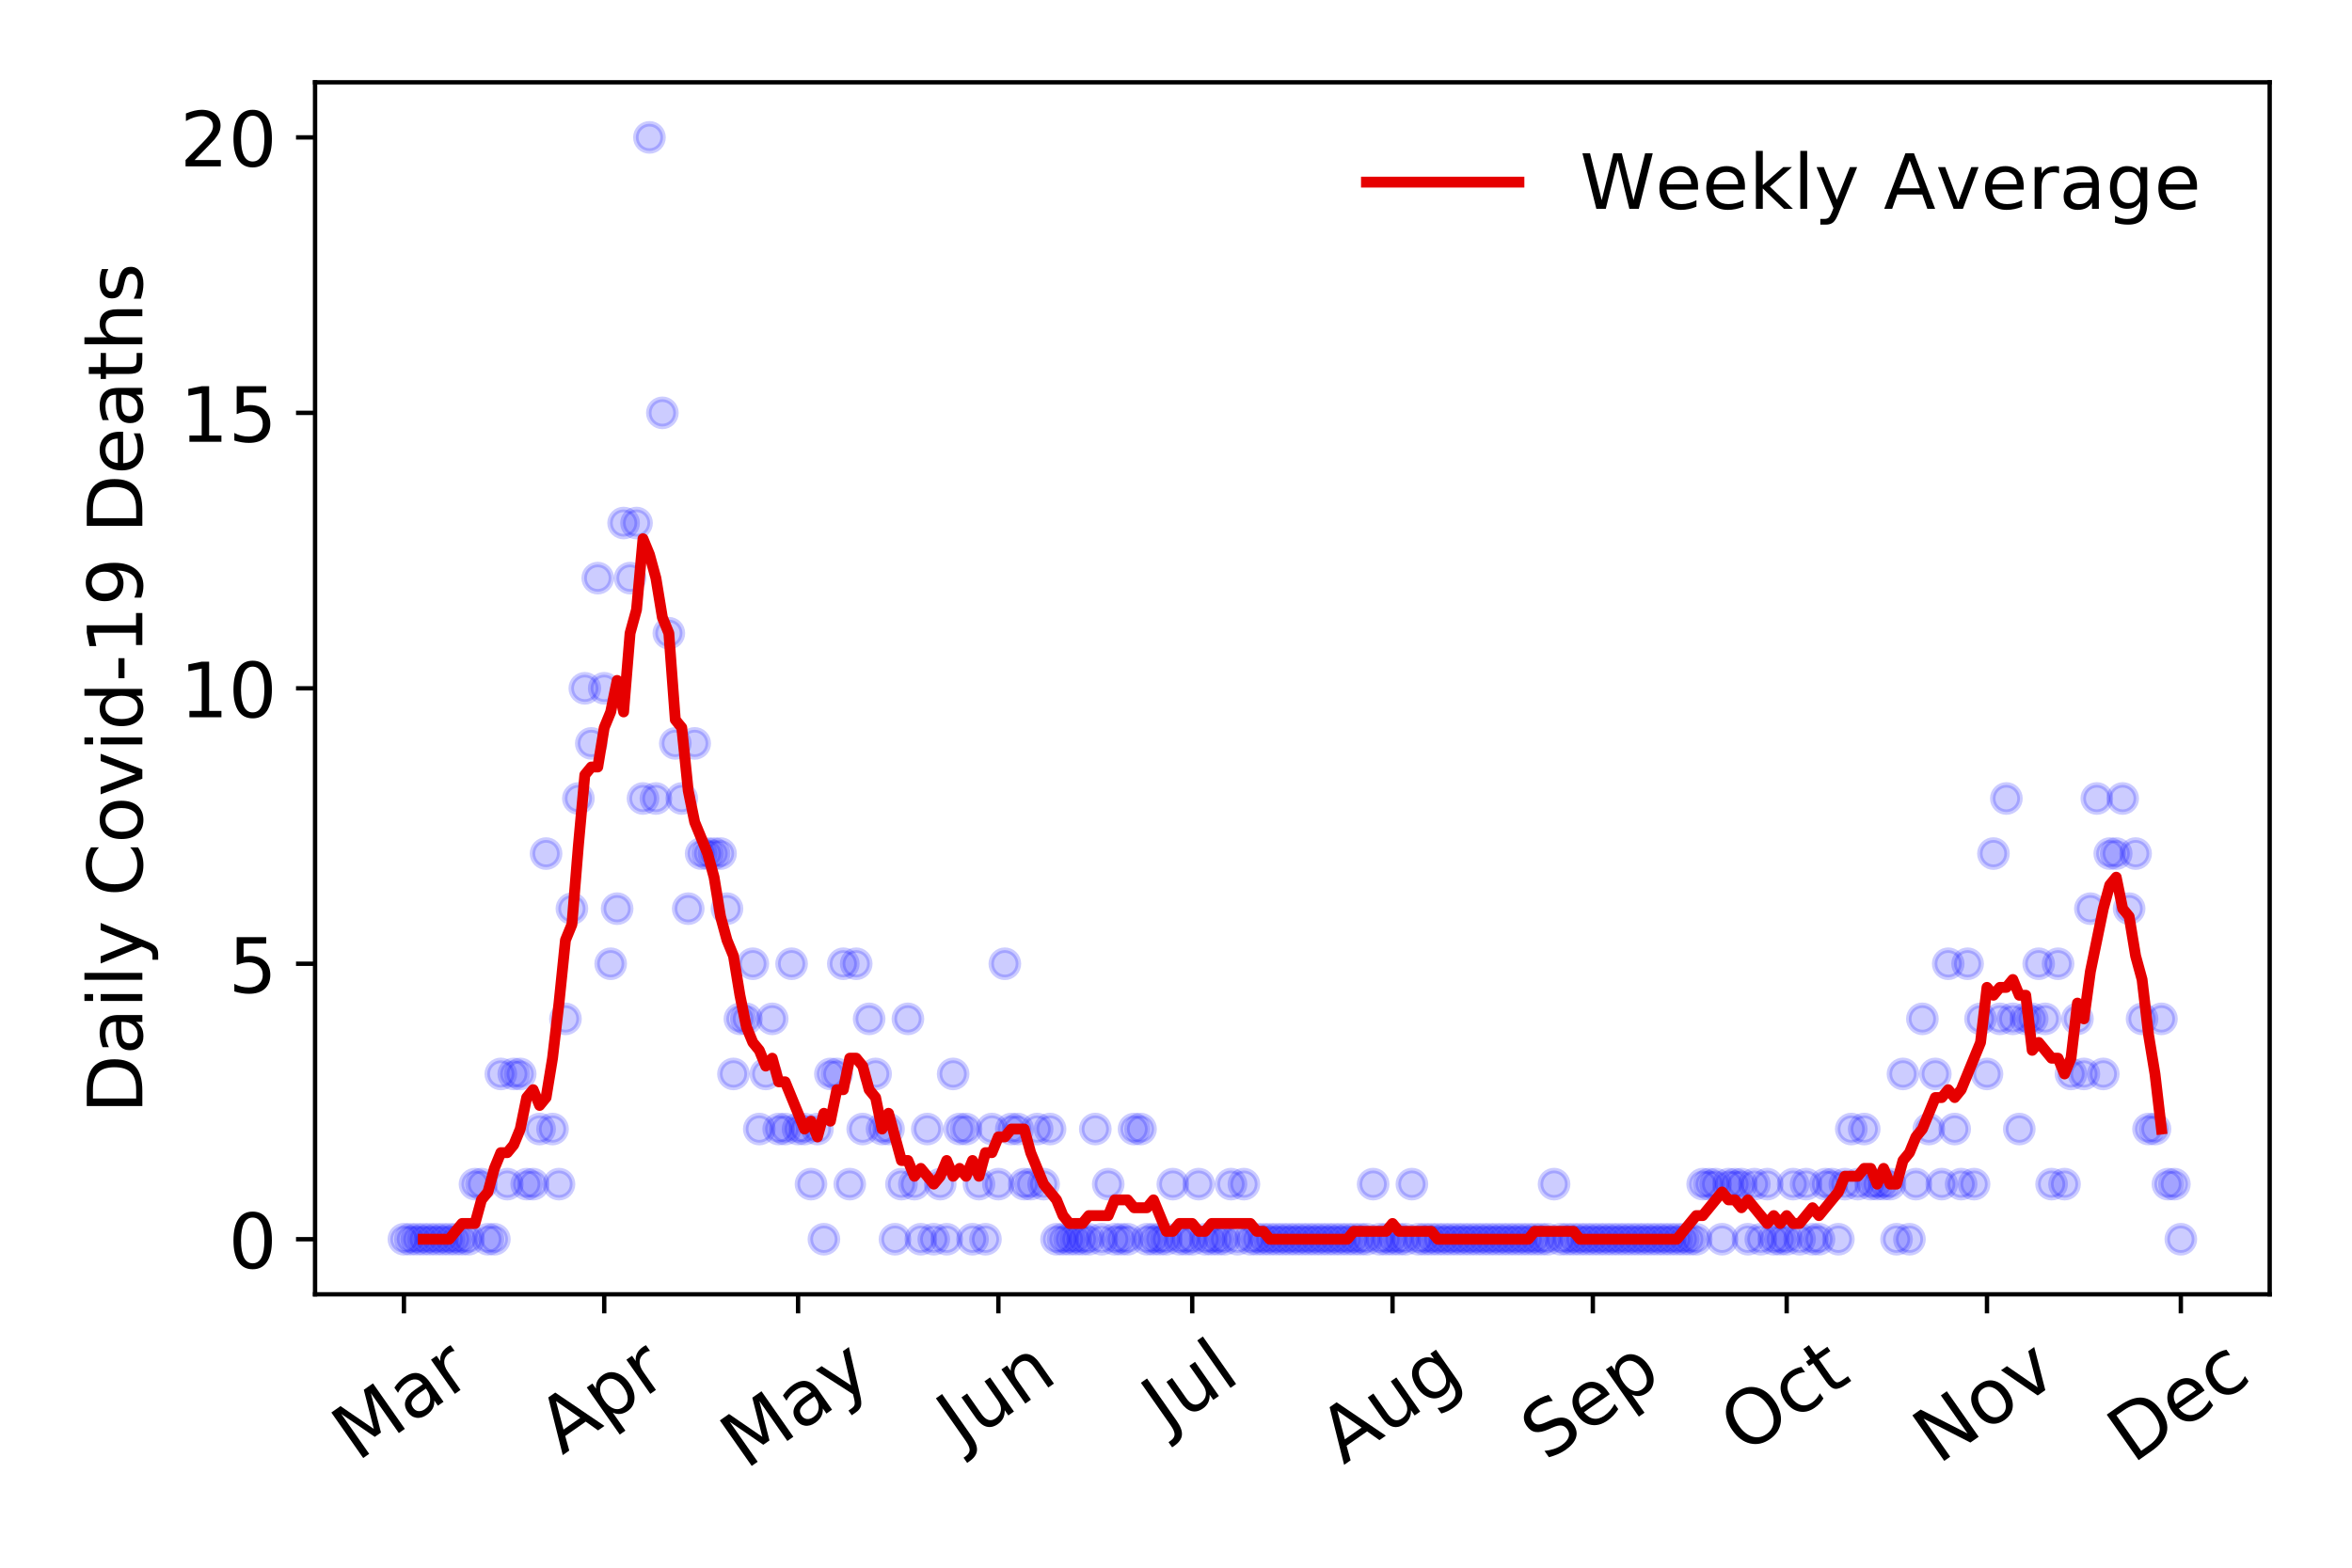 <?xml version="1.0" encoding="utf-8" standalone="no"?>
<!DOCTYPE svg PUBLIC "-//W3C//DTD SVG 1.1//EN"
  "http://www.w3.org/Graphics/SVG/1.1/DTD/svg11.dtd">
<!-- Created with matplotlib (https://matplotlib.org/) -->
<svg height="288pt" version="1.1" viewBox="0 0 432 288" width="432pt" xmlns="http://www.w3.org/2000/svg" xmlns:xlink="http://www.w3.org/1999/xlink">
 <defs>
  <style type="text/css">
*{stroke-linecap:butt;stroke-linejoin:round;}
  </style>
 </defs>
 <g id="figure_1">
  <g id="patch_1">
   <path d="M 0 288 
L 432 288 
L 432 0 
L 0 0 
z
" style="fill:#ffffff;"/>
  </g>
  <g id="axes_1">
   <g id="patch_2">
    <path d="M 57.87 237.778 
L 416.88 237.778 
L 416.88 15.12 
L 57.87 15.12 
z
" style="fill:#ffffff;"/>
   </g>
   <g id="matplotlib.axis_1">
    <g id="xtick_1">
     <g id="line2d_1">
      <defs>
       <path d="M 0 0 
L 0 3.5 
" id="m032fdc1c9f" style="stroke:#000000;stroke-width:0.8;"/>
      </defs>
      <g>
       <use style="stroke:#000000;stroke-width:0.8;" x="74.189" xlink:href="#m032fdc1c9f" y="237.778"/>
      </g>
     </g>
     <g id="text_1">
      <!-- Mar -->
      <defs>
       <path d="M 9.812 72.906 
L 24.516 72.906 
L 43.109 23.297 
L 61.812 72.906 
L 76.516 72.906 
L 76.516 0 
L 66.891 0 
L 66.891 64.016 
L 48.094 14.016 
L 38.188 14.016 
L 19.391 64.016 
L 19.391 0 
L 9.812 0 
z
" id="DejaVuSans-77"/>
       <path d="M 34.281 27.484 
Q 23.391 27.484 19.188 25 
Q 14.984 22.516 14.984 16.5 
Q 14.984 11.719 18.141 8.906 
Q 21.297 6.109 26.703 6.109 
Q 34.188 6.109 38.703 11.406 
Q 43.219 16.703 43.219 25.484 
L 43.219 27.484 
z
M 52.203 31.203 
L 52.203 0 
L 43.219 0 
L 43.219 8.297 
Q 40.141 3.328 35.547 0.953 
Q 30.953 -1.422 24.312 -1.422 
Q 15.922 -1.422 10.953 3.297 
Q 6 8.016 6 15.922 
Q 6 25.141 12.172 29.828 
Q 18.359 34.516 30.609 34.516 
L 43.219 34.516 
L 43.219 35.406 
Q 43.219 41.609 39.141 45 
Q 35.062 48.391 27.688 48.391 
Q 23 48.391 18.547 47.266 
Q 14.109 46.141 10.016 43.891 
L 10.016 52.203 
Q 14.938 54.109 19.578 55.047 
Q 24.219 56 28.609 56 
Q 40.484 56 46.344 49.844 
Q 52.203 43.703 52.203 31.203 
z
" id="DejaVuSans-97"/>
       <path d="M 41.109 46.297 
Q 39.594 47.172 37.812 47.578 
Q 36.031 48 33.891 48 
Q 26.266 48 22.188 43.047 
Q 18.109 38.094 18.109 28.812 
L 18.109 0 
L 9.078 0 
L 9.078 54.688 
L 18.109 54.688 
L 18.109 46.188 
Q 20.953 51.172 25.484 53.578 
Q 30.031 56 36.531 56 
Q 37.453 56 38.578 55.875 
Q 39.703 55.766 41.062 55.516 
z
" id="DejaVuSans-114"/>
      </defs>
      <g transform="translate(65.586 268.643)rotate(-35)scale(0.14 -0.14)">
       <use xlink:href="#DejaVuSans-77"/>
       <use x="86.279" xlink:href="#DejaVuSans-97"/>
       <use x="147.559" xlink:href="#DejaVuSans-114"/>
      </g>
     </g>
    </g>
    <g id="xtick_2">
     <g id="line2d_2">
      <g>
       <use style="stroke:#000000;stroke-width:0.8;" x="110.98" xlink:href="#m032fdc1c9f" y="237.778"/>
      </g>
     </g>
     <g id="text_2">
      <!-- Apr -->
      <defs>
       <path d="M 34.188 63.188 
L 20.797 26.906 
L 47.609 26.906 
z
M 28.609 72.906 
L 39.797 72.906 
L 67.578 0 
L 57.328 0 
L 50.688 18.703 
L 17.828 18.703 
L 11.188 0 
L 0.781 0 
z
" id="DejaVuSans-65"/>
       <path d="M 18.109 8.203 
L 18.109 -20.797 
L 9.078 -20.797 
L 9.078 54.688 
L 18.109 54.688 
L 18.109 46.391 
Q 20.953 51.266 25.266 53.625 
Q 29.594 56 35.594 56 
Q 45.562 56 51.781 48.094 
Q 58.016 40.188 58.016 27.297 
Q 58.016 14.406 51.781 6.484 
Q 45.562 -1.422 35.594 -1.422 
Q 29.594 -1.422 25.266 0.953 
Q 20.953 3.328 18.109 8.203 
z
M 48.688 27.297 
Q 48.688 37.203 44.609 42.844 
Q 40.531 48.484 33.406 48.484 
Q 26.266 48.484 22.188 42.844 
Q 18.109 37.203 18.109 27.297 
Q 18.109 17.391 22.188 11.75 
Q 26.266 6.109 33.406 6.109 
Q 40.531 6.109 44.609 11.75 
Q 48.688 17.391 48.688 27.297 
z
" id="DejaVuSans-112"/>
      </defs>
      <g transform="translate(103.276 267.384)rotate(-35)scale(0.14 -0.14)">
       <use xlink:href="#DejaVuSans-65"/>
       <use x="68.408" xlink:href="#DejaVuSans-112"/>
       <use x="131.885" xlink:href="#DejaVuSans-114"/>
      </g>
     </g>
    </g>
    <g id="xtick_3">
     <g id="line2d_3">
      <g>
       <use style="stroke:#000000;stroke-width:0.8;" x="146.584" xlink:href="#m032fdc1c9f" y="237.778"/>
      </g>
     </g>
     <g id="text_3">
      <!-- May -->
      <defs>
       <path d="M 32.172 -5.078 
Q 28.375 -14.844 24.75 -17.812 
Q 21.141 -20.797 15.094 -20.797 
L 7.906 -20.797 
L 7.906 -13.281 
L 13.188 -13.281 
Q 16.891 -13.281 18.938 -11.516 
Q 21 -9.766 23.484 -3.219 
L 25.094 0.875 
L 2.984 54.688 
L 12.5 54.688 
L 29.594 11.922 
L 46.688 54.688 
L 56.203 54.688 
z
" id="DejaVuSans-121"/>
      </defs>
      <g transform="translate(136.945 270.094)rotate(-35)scale(0.14 -0.14)">
       <use xlink:href="#DejaVuSans-77"/>
       <use x="86.279" xlink:href="#DejaVuSans-97"/>
       <use x="147.559" xlink:href="#DejaVuSans-121"/>
      </g>
     </g>
    </g>
    <g id="xtick_4">
     <g id="line2d_4">
      <g>
       <use style="stroke:#000000;stroke-width:0.8;" x="183.375" xlink:href="#m032fdc1c9f" y="237.778"/>
      </g>
     </g>
     <g id="text_4">
      <!-- Jun -->
      <defs>
       <path d="M 9.812 72.906 
L 19.672 72.906 
L 19.672 5.078 
Q 19.672 -8.109 14.672 -14.062 
Q 9.672 -20.016 -1.422 -20.016 
L -5.172 -20.016 
L -5.172 -11.719 
L -2.094 -11.719 
Q 4.438 -11.719 7.125 -8.047 
Q 9.812 -4.391 9.812 5.078 
z
" id="DejaVuSans-74"/>
       <path d="M 8.5 21.578 
L 8.5 54.688 
L 17.484 54.688 
L 17.484 21.922 
Q 17.484 14.156 20.5 10.266 
Q 23.531 6.391 29.594 6.391 
Q 36.859 6.391 41.078 11.031 
Q 45.312 15.672 45.312 23.688 
L 45.312 54.688 
L 54.297 54.688 
L 54.297 0 
L 45.312 0 
L 45.312 8.406 
Q 42.047 3.422 37.719 1 
Q 33.406 -1.422 27.688 -1.422 
Q 18.266 -1.422 13.375 4.438 
Q 8.5 10.297 8.5 21.578 
z
M 31.109 56 
z
" id="DejaVuSans-117"/>
       <path d="M 54.891 33.016 
L 54.891 0 
L 45.906 0 
L 45.906 32.719 
Q 45.906 40.484 42.875 44.328 
Q 39.844 48.188 33.797 48.188 
Q 26.516 48.188 22.312 43.547 
Q 18.109 38.922 18.109 30.906 
L 18.109 0 
L 9.078 0 
L 9.078 54.688 
L 18.109 54.688 
L 18.109 46.188 
Q 21.344 51.125 25.703 53.562 
Q 30.078 56 35.797 56 
Q 45.219 56 50.047 50.172 
Q 54.891 44.344 54.891 33.016 
z
" id="DejaVuSans-110"/>
      </defs>
      <g transform="translate(176.631 266.039)rotate(-35)scale(0.14 -0.14)">
       <use xlink:href="#DejaVuSans-74"/>
       <use x="29.492" xlink:href="#DejaVuSans-117"/>
       <use x="92.871" xlink:href="#DejaVuSans-110"/>
      </g>
     </g>
    </g>
    <g id="xtick_5">
     <g id="line2d_5">
      <g>
       <use style="stroke:#000000;stroke-width:0.8;" x="218.979" xlink:href="#m032fdc1c9f" y="237.778"/>
      </g>
     </g>
     <g id="text_5">
      <!-- Jul -->
      <defs>
       <path d="M 9.422 75.984 
L 18.406 75.984 
L 18.406 0 
L 9.422 0 
z
" id="DejaVuSans-108"/>
      </defs>
      <g transform="translate(214.277 263.181)rotate(-35)scale(0.14 -0.14)">
       <use xlink:href="#DejaVuSans-74"/>
       <use x="29.492" xlink:href="#DejaVuSans-117"/>
       <use x="92.871" xlink:href="#DejaVuSans-108"/>
      </g>
     </g>
    </g>
    <g id="xtick_6">
     <g id="line2d_6">
      <g>
       <use style="stroke:#000000;stroke-width:0.8;" x="255.771" xlink:href="#m032fdc1c9f" y="237.778"/>
      </g>
     </g>
     <g id="text_6">
      <!-- Aug -->
      <defs>
       <path d="M 45.406 27.984 
Q 45.406 37.75 41.375 43.109 
Q 37.359 48.484 30.078 48.484 
Q 22.859 48.484 18.828 43.109 
Q 14.797 37.75 14.797 27.984 
Q 14.797 18.266 18.828 12.891 
Q 22.859 7.516 30.078 7.516 
Q 37.359 7.516 41.375 12.891 
Q 45.406 18.266 45.406 27.984 
z
M 54.391 6.781 
Q 54.391 -7.172 48.188 -13.984 
Q 42 -20.797 29.203 -20.797 
Q 24.469 -20.797 20.266 -20.094 
Q 16.062 -19.391 12.109 -17.922 
L 12.109 -9.188 
Q 16.062 -11.328 19.922 -12.344 
Q 23.781 -13.375 27.781 -13.375 
Q 36.625 -13.375 41.016 -8.766 
Q 45.406 -4.156 45.406 5.172 
L 45.406 9.625 
Q 42.625 4.781 38.281 2.391 
Q 33.938 0 27.875 0 
Q 17.828 0 11.672 7.656 
Q 5.516 15.328 5.516 27.984 
Q 5.516 40.672 11.672 48.328 
Q 17.828 56 27.875 56 
Q 33.938 56 38.281 53.609 
Q 42.625 51.219 45.406 46.391 
L 45.406 54.688 
L 54.391 54.688 
z
" id="DejaVuSans-103"/>
      </defs>
      <g transform="translate(246.79 269.172)rotate(-35)scale(0.14 -0.14)">
       <use xlink:href="#DejaVuSans-65"/>
       <use x="68.408" xlink:href="#DejaVuSans-117"/>
       <use x="131.787" xlink:href="#DejaVuSans-103"/>
      </g>
     </g>
    </g>
    <g id="xtick_7">
     <g id="line2d_7">
      <g>
       <use style="stroke:#000000;stroke-width:0.8;" x="292.562" xlink:href="#m032fdc1c9f" y="237.778"/>
      </g>
     </g>
     <g id="text_7">
      <!-- Sep -->
      <defs>
       <path d="M 53.516 70.516 
L 53.516 60.891 
Q 47.906 63.578 42.922 64.891 
Q 37.938 66.219 33.297 66.219 
Q 25.25 66.219 20.875 63.094 
Q 16.5 59.969 16.5 54.203 
Q 16.5 49.359 19.406 46.891 
Q 22.312 44.438 30.422 42.922 
L 36.375 41.703 
Q 47.406 39.594 52.656 34.297 
Q 57.906 29 57.906 20.125 
Q 57.906 9.516 50.797 4.047 
Q 43.703 -1.422 29.984 -1.422 
Q 24.812 -1.422 18.969 -0.25 
Q 13.141 0.922 6.891 3.219 
L 6.891 13.375 
Q 12.891 10.016 18.656 8.297 
Q 24.422 6.594 29.984 6.594 
Q 38.422 6.594 43.016 9.906 
Q 47.609 13.234 47.609 19.391 
Q 47.609 24.75 44.312 27.781 
Q 41.016 30.812 33.5 32.328 
L 27.484 33.5 
Q 16.453 35.688 11.516 40.375 
Q 6.594 45.062 6.594 53.422 
Q 6.594 63.094 13.406 68.656 
Q 20.219 74.219 32.172 74.219 
Q 37.312 74.219 42.625 73.281 
Q 47.953 72.359 53.516 70.516 
z
" id="DejaVuSans-83"/>
       <path d="M 56.203 29.594 
L 56.203 25.203 
L 14.891 25.203 
Q 15.484 15.922 20.484 11.062 
Q 25.484 6.203 34.422 6.203 
Q 39.594 6.203 44.453 7.469 
Q 49.312 8.734 54.109 11.281 
L 54.109 2.781 
Q 49.266 0.734 44.188 -0.344 
Q 39.109 -1.422 33.891 -1.422 
Q 20.797 -1.422 13.156 6.188 
Q 5.516 13.812 5.516 26.812 
Q 5.516 40.234 12.766 48.109 
Q 20.016 56 32.328 56 
Q 43.359 56 49.781 48.891 
Q 56.203 41.797 56.203 29.594 
z
M 47.219 32.234 
Q 47.125 39.594 43.094 43.984 
Q 39.062 48.391 32.422 48.391 
Q 24.906 48.391 20.391 44.141 
Q 15.875 39.891 15.188 32.172 
z
" id="DejaVuSans-101"/>
      </defs>
      <g transform="translate(283.969 268.629)rotate(-35)scale(0.14 -0.14)">
       <use xlink:href="#DejaVuSans-83"/>
       <use x="63.477" xlink:href="#DejaVuSans-101"/>
       <use x="125" xlink:href="#DejaVuSans-112"/>
      </g>
     </g>
    </g>
    <g id="xtick_8">
     <g id="line2d_8">
      <g>
       <use style="stroke:#000000;stroke-width:0.8;" x="328.166" xlink:href="#m032fdc1c9f" y="237.778"/>
      </g>
     </g>
     <g id="text_8">
      <!-- Oct -->
      <defs>
       <path d="M 39.406 66.219 
Q 28.656 66.219 22.328 58.203 
Q 16.016 50.203 16.016 36.375 
Q 16.016 22.609 22.328 14.594 
Q 28.656 6.594 39.406 6.594 
Q 50.141 6.594 56.422 14.594 
Q 62.703 22.609 62.703 36.375 
Q 62.703 50.203 56.422 58.203 
Q 50.141 66.219 39.406 66.219 
z
M 39.406 74.219 
Q 54.734 74.219 63.906 63.938 
Q 73.094 53.656 73.094 36.375 
Q 73.094 19.141 63.906 8.859 
Q 54.734 -1.422 39.406 -1.422 
Q 24.031 -1.422 14.812 8.828 
Q 5.609 19.094 5.609 36.375 
Q 5.609 53.656 14.812 63.938 
Q 24.031 74.219 39.406 74.219 
z
" id="DejaVuSans-79"/>
       <path d="M 48.781 52.594 
L 48.781 44.188 
Q 44.969 46.297 41.141 47.344 
Q 37.312 48.391 33.406 48.391 
Q 24.656 48.391 19.812 42.844 
Q 14.984 37.312 14.984 27.297 
Q 14.984 17.281 19.812 11.734 
Q 24.656 6.203 33.406 6.203 
Q 37.312 6.203 41.141 7.25 
Q 44.969 8.297 48.781 10.406 
L 48.781 2.094 
Q 45.016 0.344 40.984 -0.531 
Q 36.969 -1.422 32.422 -1.422 
Q 20.062 -1.422 12.781 6.344 
Q 5.516 14.109 5.516 27.297 
Q 5.516 40.672 12.859 48.328 
Q 20.219 56 33.016 56 
Q 37.156 56 41.109 55.141 
Q 45.062 54.297 48.781 52.594 
z
" id="DejaVuSans-99"/>
       <path d="M 18.312 70.219 
L 18.312 54.688 
L 36.812 54.688 
L 36.812 47.703 
L 18.312 47.703 
L 18.312 18.016 
Q 18.312 11.328 20.141 9.422 
Q 21.969 7.516 27.594 7.516 
L 36.812 7.516 
L 36.812 0 
L 27.594 0 
Q 17.188 0 13.234 3.875 
Q 9.281 7.766 9.281 18.016 
L 9.281 47.703 
L 2.688 47.703 
L 2.688 54.688 
L 9.281 54.688 
L 9.281 70.219 
z
" id="DejaVuSans-116"/>
      </defs>
      <g transform="translate(320.467 267.377)rotate(-35)scale(0.14 -0.14)">
       <use xlink:href="#DejaVuSans-79"/>
       <use x="78.711" xlink:href="#DejaVuSans-99"/>
       <use x="133.691" xlink:href="#DejaVuSans-116"/>
      </g>
     </g>
    </g>
    <g id="xtick_9">
     <g id="line2d_9">
      <g>
       <use style="stroke:#000000;stroke-width:0.8;" x="364.957" xlink:href="#m032fdc1c9f" y="237.778"/>
      </g>
     </g>
     <g id="text_9">
      <!-- Nov -->
      <defs>
       <path d="M 9.812 72.906 
L 23.094 72.906 
L 55.422 11.922 
L 55.422 72.906 
L 64.984 72.906 
L 64.984 0 
L 51.703 0 
L 19.391 60.984 
L 19.391 0 
L 9.812 0 
z
" id="DejaVuSans-78"/>
       <path d="M 30.609 48.391 
Q 23.391 48.391 19.188 42.75 
Q 14.984 37.109 14.984 27.297 
Q 14.984 17.484 19.156 11.844 
Q 23.344 6.203 30.609 6.203 
Q 37.797 6.203 41.984 11.859 
Q 46.188 17.531 46.188 27.297 
Q 46.188 37.016 41.984 42.703 
Q 37.797 48.391 30.609 48.391 
z
M 30.609 56 
Q 42.328 56 49.016 48.375 
Q 55.719 40.766 55.719 27.297 
Q 55.719 13.875 49.016 6.219 
Q 42.328 -1.422 30.609 -1.422 
Q 18.844 -1.422 12.172 6.219 
Q 5.516 13.875 5.516 27.297 
Q 5.516 40.766 12.172 48.375 
Q 18.844 56 30.609 56 
z
" id="DejaVuSans-111"/>
       <path d="M 2.984 54.688 
L 12.5 54.688 
L 29.594 8.797 
L 46.688 54.688 
L 56.203 54.688 
L 35.688 0 
L 23.484 0 
z
" id="DejaVuSans-118"/>
      </defs>
      <g transform="translate(355.981 269.166)rotate(-35)scale(0.14 -0.14)">
       <use xlink:href="#DejaVuSans-78"/>
       <use x="74.805" xlink:href="#DejaVuSans-111"/>
       <use x="135.986" xlink:href="#DejaVuSans-118"/>
      </g>
     </g>
    </g>
    <g id="xtick_10">
     <g id="line2d_10">
      <g>
       <use style="stroke:#000000;stroke-width:0.8;" x="400.561" xlink:href="#m032fdc1c9f" y="237.778"/>
      </g>
     </g>
     <g id="text_10">
      <!-- Dec -->
      <defs>
       <path d="M 19.672 64.797 
L 19.672 8.109 
L 31.594 8.109 
Q 46.688 8.109 53.688 14.938 
Q 60.688 21.781 60.688 36.531 
Q 60.688 51.172 53.688 57.984 
Q 46.688 64.797 31.594 64.797 
z
M 9.812 72.906 
L 30.078 72.906 
Q 51.266 72.906 61.172 64.094 
Q 71.094 55.281 71.094 36.531 
Q 71.094 17.672 61.125 8.828 
Q 51.172 0 30.078 0 
L 9.812 0 
z
" id="DejaVuSans-68"/>
      </defs>
      <g transform="translate(391.681 269.032)rotate(-35)scale(0.14 -0.14)">
       <use xlink:href="#DejaVuSans-68"/>
       <use x="77.002" xlink:href="#DejaVuSans-101"/>
       <use x="138.525" xlink:href="#DejaVuSans-99"/>
      </g>
     </g>
    </g>
   </g>
   <g id="matplotlib.axis_2">
    <g id="ytick_1">
     <g id="line2d_11">
      <defs>
       <path d="M 0 0 
L -3.5 0 
" id="m30213899ab" style="stroke:#000000;stroke-width:0.8;"/>
      </defs>
      <g>
       <use style="stroke:#000000;stroke-width:0.8;" x="57.87" xlink:href="#m30213899ab" y="227.657"/>
      </g>
     </g>
     <g id="text_11">
      <!-- 0 -->
      <defs>
       <path d="M 31.781 66.406 
Q 24.172 66.406 20.328 58.906 
Q 16.5 51.422 16.5 36.375 
Q 16.5 21.391 20.328 13.891 
Q 24.172 6.391 31.781 6.391 
Q 39.453 6.391 43.281 13.891 
Q 47.125 21.391 47.125 36.375 
Q 47.125 51.422 43.281 58.906 
Q 39.453 66.406 31.781 66.406 
z
M 31.781 74.219 
Q 44.047 74.219 50.516 64.516 
Q 56.984 54.828 56.984 36.375 
Q 56.984 17.969 50.516 8.266 
Q 44.047 -1.422 31.781 -1.422 
Q 19.531 -1.422 13.062 8.266 
Q 6.594 17.969 6.594 36.375 
Q 6.594 54.828 13.062 64.516 
Q 19.531 74.219 31.781 74.219 
z
" id="DejaVuSans-48"/>
      </defs>
      <g transform="translate(41.962 232.976)scale(0.14 -0.14)">
       <use xlink:href="#DejaVuSans-48"/>
      </g>
     </g>
    </g>
    <g id="ytick_2">
     <g id="line2d_12">
      <g>
       <use style="stroke:#000000;stroke-width:0.8;" x="57.87" xlink:href="#m30213899ab" y="177.053"/>
      </g>
     </g>
     <g id="text_12">
      <!-- 5 -->
      <defs>
       <path d="M 10.797 72.906 
L 49.516 72.906 
L 49.516 64.594 
L 19.828 64.594 
L 19.828 46.734 
Q 21.969 47.469 24.109 47.828 
Q 26.266 48.188 28.422 48.188 
Q 40.625 48.188 47.75 41.5 
Q 54.891 34.812 54.891 23.391 
Q 54.891 11.625 47.562 5.094 
Q 40.234 -1.422 26.906 -1.422 
Q 22.312 -1.422 17.547 -0.641 
Q 12.797 0.141 7.719 1.703 
L 7.719 11.625 
Q 12.109 9.234 16.797 8.062 
Q 21.484 6.891 26.703 6.891 
Q 35.156 6.891 40.078 11.328 
Q 45.016 15.766 45.016 23.391 
Q 45.016 31 40.078 35.438 
Q 35.156 39.891 26.703 39.891 
Q 22.75 39.891 18.812 39.016 
Q 14.891 38.141 10.797 36.281 
z
" id="DejaVuSans-53"/>
      </defs>
      <g transform="translate(41.962 182.372)scale(0.14 -0.14)">
       <use xlink:href="#DejaVuSans-53"/>
      </g>
     </g>
    </g>
    <g id="ytick_3">
     <g id="line2d_13">
      <g>
       <use style="stroke:#000000;stroke-width:0.8;" x="57.87" xlink:href="#m30213899ab" y="126.449"/>
      </g>
     </g>
     <g id="text_13">
      <!-- 10 -->
      <defs>
       <path d="M 12.406 8.297 
L 28.516 8.297 
L 28.516 63.922 
L 10.984 60.406 
L 10.984 69.391 
L 28.422 72.906 
L 38.281 72.906 
L 38.281 8.297 
L 54.391 8.297 
L 54.391 0 
L 12.406 0 
z
" id="DejaVuSans-49"/>
      </defs>
      <g transform="translate(33.055 131.768)scale(0.14 -0.14)">
       <use xlink:href="#DejaVuSans-49"/>
       <use x="63.623" xlink:href="#DejaVuSans-48"/>
      </g>
     </g>
    </g>
    <g id="ytick_4">
     <g id="line2d_14">
      <g>
       <use style="stroke:#000000;stroke-width:0.8;" x="57.87" xlink:href="#m30213899ab" y="75.845"/>
      </g>
     </g>
     <g id="text_14">
      <!-- 15 -->
      <g transform="translate(33.055 81.164)scale(0.14 -0.14)">
       <use xlink:href="#DejaVuSans-49"/>
       <use x="63.623" xlink:href="#DejaVuSans-53"/>
      </g>
     </g>
    </g>
    <g id="ytick_5">
     <g id="line2d_15">
      <g>
       <use style="stroke:#000000;stroke-width:0.8;" x="57.87" xlink:href="#m30213899ab" y="25.241"/>
      </g>
     </g>
     <g id="text_15">
      <!-- 20 -->
      <defs>
       <path d="M 19.188 8.297 
L 53.609 8.297 
L 53.609 0 
L 7.328 0 
L 7.328 8.297 
Q 12.938 14.109 22.625 23.891 
Q 32.328 33.688 34.812 36.531 
Q 39.547 41.844 41.422 45.531 
Q 43.312 49.219 43.312 52.781 
Q 43.312 58.594 39.234 62.25 
Q 35.156 65.922 28.609 65.922 
Q 23.969 65.922 18.812 64.312 
Q 13.672 62.703 7.812 59.422 
L 7.812 69.391 
Q 13.766 71.781 18.938 73 
Q 24.125 74.219 28.422 74.219 
Q 39.75 74.219 46.484 68.547 
Q 53.219 62.891 53.219 53.422 
Q 53.219 48.922 51.531 44.891 
Q 49.859 40.875 45.406 35.406 
Q 44.188 33.984 37.641 27.219 
Q 31.109 20.453 19.188 8.297 
z
" id="DejaVuSans-50"/>
      </defs>
      <g transform="translate(33.055 30.56)scale(0.14 -0.14)">
       <use xlink:href="#DejaVuSans-50"/>
       <use x="63.623" xlink:href="#DejaVuSans-48"/>
      </g>
     </g>
    </g>
    <g id="text_16">
     <!-- Daily Covid-19 Deaths -->
     <defs>
      <path d="M 9.422 54.688 
L 18.406 54.688 
L 18.406 0 
L 9.422 0 
z
M 9.422 75.984 
L 18.406 75.984 
L 18.406 64.594 
L 9.422 64.594 
z
" id="DejaVuSans-105"/>
      <path id="DejaVuSans-32"/>
      <path d="M 64.406 67.281 
L 64.406 56.891 
Q 59.422 61.531 53.781 63.812 
Q 48.141 66.109 41.797 66.109 
Q 29.297 66.109 22.656 58.469 
Q 16.016 50.828 16.016 36.375 
Q 16.016 21.969 22.656 14.328 
Q 29.297 6.688 41.797 6.688 
Q 48.141 6.688 53.781 8.984 
Q 59.422 11.281 64.406 15.922 
L 64.406 5.609 
Q 59.234 2.094 53.438 0.328 
Q 47.656 -1.422 41.219 -1.422 
Q 24.656 -1.422 15.125 8.703 
Q 5.609 18.844 5.609 36.375 
Q 5.609 53.953 15.125 64.078 
Q 24.656 74.219 41.219 74.219 
Q 47.75 74.219 53.531 72.484 
Q 59.328 70.75 64.406 67.281 
z
" id="DejaVuSans-67"/>
      <path d="M 45.406 46.391 
L 45.406 75.984 
L 54.391 75.984 
L 54.391 0 
L 45.406 0 
L 45.406 8.203 
Q 42.578 3.328 38.25 0.953 
Q 33.938 -1.422 27.875 -1.422 
Q 17.969 -1.422 11.734 6.484 
Q 5.516 14.406 5.516 27.297 
Q 5.516 40.188 11.734 48.094 
Q 17.969 56 27.875 56 
Q 33.938 56 38.25 53.625 
Q 42.578 51.266 45.406 46.391 
z
M 14.797 27.297 
Q 14.797 17.391 18.875 11.75 
Q 22.953 6.109 30.078 6.109 
Q 37.203 6.109 41.297 11.75 
Q 45.406 17.391 45.406 27.297 
Q 45.406 37.203 41.297 42.844 
Q 37.203 48.484 30.078 48.484 
Q 22.953 48.484 18.875 42.844 
Q 14.797 37.203 14.797 27.297 
z
" id="DejaVuSans-100"/>
      <path d="M 4.891 31.391 
L 31.203 31.391 
L 31.203 23.391 
L 4.891 23.391 
z
" id="DejaVuSans-45"/>
      <path d="M 10.984 1.516 
L 10.984 10.5 
Q 14.703 8.734 18.5 7.812 
Q 22.312 6.891 25.984 6.891 
Q 35.75 6.891 40.891 13.453 
Q 46.047 20.016 46.781 33.406 
Q 43.953 29.203 39.594 26.953 
Q 35.25 24.703 29.984 24.703 
Q 19.047 24.703 12.672 31.312 
Q 6.297 37.938 6.297 49.422 
Q 6.297 60.641 12.938 67.422 
Q 19.578 74.219 30.609 74.219 
Q 43.266 74.219 49.922 64.516 
Q 56.594 54.828 56.594 36.375 
Q 56.594 19.141 48.406 8.859 
Q 40.234 -1.422 26.422 -1.422 
Q 22.703 -1.422 18.891 -0.688 
Q 15.094 0.047 10.984 1.516 
z
M 30.609 32.422 
Q 37.25 32.422 41.125 36.953 
Q 45.016 41.5 45.016 49.422 
Q 45.016 57.281 41.125 61.844 
Q 37.25 66.406 30.609 66.406 
Q 23.969 66.406 20.094 61.844 
Q 16.219 57.281 16.219 49.422 
Q 16.219 41.5 20.094 36.953 
Q 23.969 32.422 30.609 32.422 
z
" id="DejaVuSans-57"/>
      <path d="M 54.891 33.016 
L 54.891 0 
L 45.906 0 
L 45.906 32.719 
Q 45.906 40.484 42.875 44.328 
Q 39.844 48.188 33.797 48.188 
Q 26.516 48.188 22.312 43.547 
Q 18.109 38.922 18.109 30.906 
L 18.109 0 
L 9.078 0 
L 9.078 75.984 
L 18.109 75.984 
L 18.109 46.188 
Q 21.344 51.125 25.703 53.562 
Q 30.078 56 35.797 56 
Q 45.219 56 50.047 50.172 
Q 54.891 44.344 54.891 33.016 
z
" id="DejaVuSans-104"/>
      <path d="M 44.281 53.078 
L 44.281 44.578 
Q 40.484 46.531 36.375 47.5 
Q 32.281 48.484 27.875 48.484 
Q 21.188 48.484 17.844 46.438 
Q 14.5 44.391 14.5 40.281 
Q 14.5 37.156 16.891 35.375 
Q 19.281 33.594 26.516 31.984 
L 29.594 31.297 
Q 39.156 29.25 43.188 25.516 
Q 47.219 21.781 47.219 15.094 
Q 47.219 7.469 41.188 3.016 
Q 35.156 -1.422 24.609 -1.422 
Q 20.219 -1.422 15.453 -0.562 
Q 10.688 0.297 5.422 2 
L 5.422 11.281 
Q 10.406 8.688 15.234 7.391 
Q 20.062 6.109 24.812 6.109 
Q 31.156 6.109 34.562 8.281 
Q 37.984 10.453 37.984 14.406 
Q 37.984 18.062 35.516 20.016 
Q 33.062 21.969 24.703 23.781 
L 21.578 24.516 
Q 13.234 26.266 9.516 29.906 
Q 5.812 33.547 5.812 39.891 
Q 5.812 47.609 11.281 51.797 
Q 16.75 56 26.812 56 
Q 31.781 56 36.172 55.266 
Q 40.578 54.547 44.281 53.078 
z
" id="DejaVuSans-115"/>
     </defs>
     <g transform="translate(26.143 204.56)rotate(-90)scale(0.14 -0.14)">
      <use xlink:href="#DejaVuSans-68"/>
      <use x="77.002" xlink:href="#DejaVuSans-97"/>
      <use x="138.281" xlink:href="#DejaVuSans-105"/>
      <use x="166.064" xlink:href="#DejaVuSans-108"/>
      <use x="193.848" xlink:href="#DejaVuSans-121"/>
      <use x="253.027" xlink:href="#DejaVuSans-32"/>
      <use x="284.814" xlink:href="#DejaVuSans-67"/>
      <use x="354.639" xlink:href="#DejaVuSans-111"/>
      <use x="415.82" xlink:href="#DejaVuSans-118"/>
      <use x="475" xlink:href="#DejaVuSans-105"/>
      <use x="502.783" xlink:href="#DejaVuSans-100"/>
      <use x="566.26" xlink:href="#DejaVuSans-45"/>
      <use x="602.344" xlink:href="#DejaVuSans-49"/>
      <use x="665.967" xlink:href="#DejaVuSans-57"/>
      <use x="729.59" xlink:href="#DejaVuSans-32"/>
      <use x="761.377" xlink:href="#DejaVuSans-68"/>
      <use x="838.379" xlink:href="#DejaVuSans-101"/>
      <use x="899.902" xlink:href="#DejaVuSans-97"/>
      <use x="961.182" xlink:href="#DejaVuSans-116"/>
      <use x="1000.391" xlink:href="#DejaVuSans-104"/>
      <use x="1063.77" xlink:href="#DejaVuSans-115"/>
     </g>
    </g>
   </g>
   <g id="line2d_16">
    <defs>
     <path d="M 0 2.5 
C 0.663 2.5 1.299 2.237 1.768 1.768 
C 2.237 1.299 2.5 0.663 2.5 0 
C 2.5 -0.663 2.237 -1.299 1.768 -1.768 
C 1.299 -2.237 0.663 -2.5 0 -2.5 
C -0.663 -2.5 -1.299 -2.237 -1.768 -1.768 
C -2.237 -1.299 -2.5 -0.663 -2.5 0 
C -2.5 0.663 -2.237 1.299 -1.768 1.768 
C -1.299 2.237 -0.663 2.5 0 2.5 
z
" id="m553193631d" style="stroke:#0000ff;stroke-opacity:0.2;"/>
    </defs>
    <g clip-path="url(#p4fec1ab408)">
     <use style="fill:#0000ff;fill-opacity:0.2;stroke:#0000ff;stroke-opacity:0.2;" x="74.189" xlink:href="#m553193631d" y="227.657"/>
     <use style="fill:#0000ff;fill-opacity:0.2;stroke:#0000ff;stroke-opacity:0.2;" x="75.375" xlink:href="#m553193631d" y="227.657"/>
     <use style="fill:#0000ff;fill-opacity:0.2;stroke:#0000ff;stroke-opacity:0.2;" x="76.562" xlink:href="#m553193631d" y="227.657"/>
     <use style="fill:#0000ff;fill-opacity:0.2;stroke:#0000ff;stroke-opacity:0.2;" x="77.749" xlink:href="#m553193631d" y="227.657"/>
     <use style="fill:#0000ff;fill-opacity:0.2;stroke:#0000ff;stroke-opacity:0.2;" x="78.936" xlink:href="#m553193631d" y="227.657"/>
     <use style="fill:#0000ff;fill-opacity:0.2;stroke:#0000ff;stroke-opacity:0.2;" x="80.123" xlink:href="#m553193631d" y="227.657"/>
     <use style="fill:#0000ff;fill-opacity:0.2;stroke:#0000ff;stroke-opacity:0.2;" x="81.309" xlink:href="#m553193631d" y="227.657"/>
     <use style="fill:#0000ff;fill-opacity:0.2;stroke:#0000ff;stroke-opacity:0.2;" x="82.496" xlink:href="#m553193631d" y="227.657"/>
     <use style="fill:#0000ff;fill-opacity:0.2;stroke:#0000ff;stroke-opacity:0.2;" x="83.683" xlink:href="#m553193631d" y="227.657"/>
     <use style="fill:#0000ff;fill-opacity:0.2;stroke:#0000ff;stroke-opacity:0.2;" x="84.87" xlink:href="#m553193631d" y="227.657"/>
     <use style="fill:#0000ff;fill-opacity:0.2;stroke:#0000ff;stroke-opacity:0.2;" x="86.057" xlink:href="#m553193631d" y="227.657"/>
     <use style="fill:#0000ff;fill-opacity:0.2;stroke:#0000ff;stroke-opacity:0.2;" x="87.244" xlink:href="#m553193631d" y="217.537"/>
     <use style="fill:#0000ff;fill-opacity:0.2;stroke:#0000ff;stroke-opacity:0.2;" x="88.43" xlink:href="#m553193631d" y="217.537"/>
     <use style="fill:#0000ff;fill-opacity:0.2;stroke:#0000ff;stroke-opacity:0.2;" x="89.617" xlink:href="#m553193631d" y="227.657"/>
     <use style="fill:#0000ff;fill-opacity:0.2;stroke:#0000ff;stroke-opacity:0.2;" x="90.804" xlink:href="#m553193631d" y="227.657"/>
     <use style="fill:#0000ff;fill-opacity:0.2;stroke:#0000ff;stroke-opacity:0.2;" x="91.991" xlink:href="#m553193631d" y="197.295"/>
     <use style="fill:#0000ff;fill-opacity:0.2;stroke:#0000ff;stroke-opacity:0.2;" x="93.178" xlink:href="#m553193631d" y="217.537"/>
     <use style="fill:#0000ff;fill-opacity:0.2;stroke:#0000ff;stroke-opacity:0.2;" x="94.364" xlink:href="#m553193631d" y="197.295"/>
     <use style="fill:#0000ff;fill-opacity:0.2;stroke:#0000ff;stroke-opacity:0.2;" x="95.551" xlink:href="#m553193631d" y="197.295"/>
     <use style="fill:#0000ff;fill-opacity:0.2;stroke:#0000ff;stroke-opacity:0.2;" x="96.738" xlink:href="#m553193631d" y="217.537"/>
     <use style="fill:#0000ff;fill-opacity:0.2;stroke:#0000ff;stroke-opacity:0.2;" x="97.925" xlink:href="#m553193631d" y="217.537"/>
     <use style="fill:#0000ff;fill-opacity:0.2;stroke:#0000ff;stroke-opacity:0.2;" x="99.112" xlink:href="#m553193631d" y="207.416"/>
     <use style="fill:#0000ff;fill-opacity:0.2;stroke:#0000ff;stroke-opacity:0.2;" x="100.298" xlink:href="#m553193631d" y="156.812"/>
     <use style="fill:#0000ff;fill-opacity:0.2;stroke:#0000ff;stroke-opacity:0.2;" x="101.485" xlink:href="#m553193631d" y="207.416"/>
     <use style="fill:#0000ff;fill-opacity:0.2;stroke:#0000ff;stroke-opacity:0.2;" x="102.672" xlink:href="#m553193631d" y="217.537"/>
     <use style="fill:#0000ff;fill-opacity:0.2;stroke:#0000ff;stroke-opacity:0.2;" x="103.859" xlink:href="#m553193631d" y="187.174"/>
     <use style="fill:#0000ff;fill-opacity:0.2;stroke:#0000ff;stroke-opacity:0.2;" x="105.046" xlink:href="#m553193631d" y="166.932"/>
     <use style="fill:#0000ff;fill-opacity:0.2;stroke:#0000ff;stroke-opacity:0.2;" x="106.233" xlink:href="#m553193631d" y="146.691"/>
     <use style="fill:#0000ff;fill-opacity:0.2;stroke:#0000ff;stroke-opacity:0.2;" x="107.419" xlink:href="#m553193631d" y="126.449"/>
     <use style="fill:#0000ff;fill-opacity:0.2;stroke:#0000ff;stroke-opacity:0.2;" x="108.606" xlink:href="#m553193631d" y="136.57"/>
     <use style="fill:#0000ff;fill-opacity:0.2;stroke:#0000ff;stroke-opacity:0.2;" x="109.793" xlink:href="#m553193631d" y="106.207"/>
     <use style="fill:#0000ff;fill-opacity:0.2;stroke:#0000ff;stroke-opacity:0.2;" x="110.98" xlink:href="#m553193631d" y="126.449"/>
     <use style="fill:#0000ff;fill-opacity:0.2;stroke:#0000ff;stroke-opacity:0.2;" x="112.167" xlink:href="#m553193631d" y="177.053"/>
     <use style="fill:#0000ff;fill-opacity:0.2;stroke:#0000ff;stroke-opacity:0.2;" x="113.353" xlink:href="#m553193631d" y="166.932"/>
     <use style="fill:#0000ff;fill-opacity:0.2;stroke:#0000ff;stroke-opacity:0.2;" x="114.54" xlink:href="#m553193631d" y="96.087"/>
     <use style="fill:#0000ff;fill-opacity:0.2;stroke:#0000ff;stroke-opacity:0.2;" x="115.727" xlink:href="#m553193631d" y="106.207"/>
     <use style="fill:#0000ff;fill-opacity:0.2;stroke:#0000ff;stroke-opacity:0.2;" x="116.914" xlink:href="#m553193631d" y="96.087"/>
     <use style="fill:#0000ff;fill-opacity:0.2;stroke:#0000ff;stroke-opacity:0.2;" x="118.101" xlink:href="#m553193631d" y="146.691"/>
     <use style="fill:#0000ff;fill-opacity:0.2;stroke:#0000ff;stroke-opacity:0.2;" x="119.287" xlink:href="#m553193631d" y="25.241"/>
     <use style="fill:#0000ff;fill-opacity:0.2;stroke:#0000ff;stroke-opacity:0.2;" x="120.474" xlink:href="#m553193631d" y="146.691"/>
     <use style="fill:#0000ff;fill-opacity:0.2;stroke:#0000ff;stroke-opacity:0.2;" x="121.661" xlink:href="#m553193631d" y="75.845"/>
     <use style="fill:#0000ff;fill-opacity:0.2;stroke:#0000ff;stroke-opacity:0.2;" x="122.848" xlink:href="#m553193631d" y="116.328"/>
     <use style="fill:#0000ff;fill-opacity:0.2;stroke:#0000ff;stroke-opacity:0.2;" x="124.035" xlink:href="#m553193631d" y="136.57"/>
     <use style="fill:#0000ff;fill-opacity:0.2;stroke:#0000ff;stroke-opacity:0.2;" x="125.221" xlink:href="#m553193631d" y="146.691"/>
     <use style="fill:#0000ff;fill-opacity:0.2;stroke:#0000ff;stroke-opacity:0.2;" x="126.408" xlink:href="#m553193631d" y="166.932"/>
     <use style="fill:#0000ff;fill-opacity:0.2;stroke:#0000ff;stroke-opacity:0.2;" x="127.595" xlink:href="#m553193631d" y="136.57"/>
     <use style="fill:#0000ff;fill-opacity:0.2;stroke:#0000ff;stroke-opacity:0.2;" x="128.782" xlink:href="#m553193631d" y="156.812"/>
     <use style="fill:#0000ff;fill-opacity:0.2;stroke:#0000ff;stroke-opacity:0.2;" x="129.969" xlink:href="#m553193631d" y="156.812"/>
     <use style="fill:#0000ff;fill-opacity:0.2;stroke:#0000ff;stroke-opacity:0.2;" x="131.156" xlink:href="#m553193631d" y="156.812"/>
     <use style="fill:#0000ff;fill-opacity:0.2;stroke:#0000ff;stroke-opacity:0.2;" x="132.342" xlink:href="#m553193631d" y="156.812"/>
     <use style="fill:#0000ff;fill-opacity:0.2;stroke:#0000ff;stroke-opacity:0.2;" x="133.529" xlink:href="#m553193631d" y="166.932"/>
     <use style="fill:#0000ff;fill-opacity:0.2;stroke:#0000ff;stroke-opacity:0.2;" x="134.716" xlink:href="#m553193631d" y="197.295"/>
     <use style="fill:#0000ff;fill-opacity:0.2;stroke:#0000ff;stroke-opacity:0.2;" x="135.903" xlink:href="#m553193631d" y="187.174"/>
     <use style="fill:#0000ff;fill-opacity:0.2;stroke:#0000ff;stroke-opacity:0.2;" x="137.09" xlink:href="#m553193631d" y="187.174"/>
     <use style="fill:#0000ff;fill-opacity:0.2;stroke:#0000ff;stroke-opacity:0.2;" x="138.276" xlink:href="#m553193631d" y="177.053"/>
     <use style="fill:#0000ff;fill-opacity:0.2;stroke:#0000ff;stroke-opacity:0.2;" x="139.463" xlink:href="#m553193631d" y="207.416"/>
     <use style="fill:#0000ff;fill-opacity:0.2;stroke:#0000ff;stroke-opacity:0.2;" x="140.65" xlink:href="#m553193631d" y="197.295"/>
     <use style="fill:#0000ff;fill-opacity:0.2;stroke:#0000ff;stroke-opacity:0.2;" x="141.837" xlink:href="#m553193631d" y="187.174"/>
     <use style="fill:#0000ff;fill-opacity:0.2;stroke:#0000ff;stroke-opacity:0.2;" x="143.024" xlink:href="#m553193631d" y="207.416"/>
     <use style="fill:#0000ff;fill-opacity:0.2;stroke:#0000ff;stroke-opacity:0.2;" x="144.21" xlink:href="#m553193631d" y="207.416"/>
     <use style="fill:#0000ff;fill-opacity:0.2;stroke:#0000ff;stroke-opacity:0.2;" x="145.397" xlink:href="#m553193631d" y="177.053"/>
     <use style="fill:#0000ff;fill-opacity:0.2;stroke:#0000ff;stroke-opacity:0.2;" x="146.584" xlink:href="#m553193631d" y="207.416"/>
     <use style="fill:#0000ff;fill-opacity:0.2;stroke:#0000ff;stroke-opacity:0.2;" x="147.771" xlink:href="#m553193631d" y="207.416"/>
     <use style="fill:#0000ff;fill-opacity:0.2;stroke:#0000ff;stroke-opacity:0.2;" x="148.958" xlink:href="#m553193631d" y="217.537"/>
     <use style="fill:#0000ff;fill-opacity:0.2;stroke:#0000ff;stroke-opacity:0.2;" x="150.144" xlink:href="#m553193631d" y="207.416"/>
     <use style="fill:#0000ff;fill-opacity:0.2;stroke:#0000ff;stroke-opacity:0.2;" x="151.331" xlink:href="#m553193631d" y="227.657"/>
     <use style="fill:#0000ff;fill-opacity:0.2;stroke:#0000ff;stroke-opacity:0.2;" x="152.518" xlink:href="#m553193631d" y="197.295"/>
     <use style="fill:#0000ff;fill-opacity:0.2;stroke:#0000ff;stroke-opacity:0.2;" x="153.705" xlink:href="#m553193631d" y="197.295"/>
     <use style="fill:#0000ff;fill-opacity:0.2;stroke:#0000ff;stroke-opacity:0.2;" x="154.892" xlink:href="#m553193631d" y="177.053"/>
     <use style="fill:#0000ff;fill-opacity:0.2;stroke:#0000ff;stroke-opacity:0.2;" x="156.079" xlink:href="#m553193631d" y="217.537"/>
     <use style="fill:#0000ff;fill-opacity:0.2;stroke:#0000ff;stroke-opacity:0.2;" x="157.265" xlink:href="#m553193631d" y="177.053"/>
     <use style="fill:#0000ff;fill-opacity:0.2;stroke:#0000ff;stroke-opacity:0.2;" x="158.452" xlink:href="#m553193631d" y="207.416"/>
     <use style="fill:#0000ff;fill-opacity:0.2;stroke:#0000ff;stroke-opacity:0.2;" x="159.639" xlink:href="#m553193631d" y="187.174"/>
     <use style="fill:#0000ff;fill-opacity:0.2;stroke:#0000ff;stroke-opacity:0.2;" x="160.826" xlink:href="#m553193631d" y="197.295"/>
     <use style="fill:#0000ff;fill-opacity:0.2;stroke:#0000ff;stroke-opacity:0.2;" x="162.013" xlink:href="#m553193631d" y="207.416"/>
     <use style="fill:#0000ff;fill-opacity:0.2;stroke:#0000ff;stroke-opacity:0.2;" x="163.199" xlink:href="#m553193631d" y="207.416"/>
     <use style="fill:#0000ff;fill-opacity:0.2;stroke:#0000ff;stroke-opacity:0.2;" x="164.386" xlink:href="#m553193631d" y="227.657"/>
     <use style="fill:#0000ff;fill-opacity:0.2;stroke:#0000ff;stroke-opacity:0.2;" x="165.573" xlink:href="#m553193631d" y="217.537"/>
     <use style="fill:#0000ff;fill-opacity:0.2;stroke:#0000ff;stroke-opacity:0.2;" x="166.76" xlink:href="#m553193631d" y="187.174"/>
     <use style="fill:#0000ff;fill-opacity:0.2;stroke:#0000ff;stroke-opacity:0.2;" x="167.947" xlink:href="#m553193631d" y="217.537"/>
     <use style="fill:#0000ff;fill-opacity:0.2;stroke:#0000ff;stroke-opacity:0.2;" x="169.133" xlink:href="#m553193631d" y="227.657"/>
     <use style="fill:#0000ff;fill-opacity:0.2;stroke:#0000ff;stroke-opacity:0.2;" x="170.32" xlink:href="#m553193631d" y="207.416"/>
     <use style="fill:#0000ff;fill-opacity:0.2;stroke:#0000ff;stroke-opacity:0.2;" x="171.507" xlink:href="#m553193631d" y="227.657"/>
     <use style="fill:#0000ff;fill-opacity:0.2;stroke:#0000ff;stroke-opacity:0.2;" x="172.694" xlink:href="#m553193631d" y="217.537"/>
     <use style="fill:#0000ff;fill-opacity:0.2;stroke:#0000ff;stroke-opacity:0.2;" x="173.881" xlink:href="#m553193631d" y="227.657"/>
     <use style="fill:#0000ff;fill-opacity:0.2;stroke:#0000ff;stroke-opacity:0.2;" x="175.067" xlink:href="#m553193631d" y="197.295"/>
     <use style="fill:#0000ff;fill-opacity:0.2;stroke:#0000ff;stroke-opacity:0.2;" x="176.254" xlink:href="#m553193631d" y="207.416"/>
     <use style="fill:#0000ff;fill-opacity:0.2;stroke:#0000ff;stroke-opacity:0.2;" x="177.441" xlink:href="#m553193631d" y="207.416"/>
     <use style="fill:#0000ff;fill-opacity:0.2;stroke:#0000ff;stroke-opacity:0.2;" x="178.628" xlink:href="#m553193631d" y="227.657"/>
     <use style="fill:#0000ff;fill-opacity:0.2;stroke:#0000ff;stroke-opacity:0.2;" x="179.815" xlink:href="#m553193631d" y="217.537"/>
     <use style="fill:#0000ff;fill-opacity:0.2;stroke:#0000ff;stroke-opacity:0.2;" x="181.002" xlink:href="#m553193631d" y="227.657"/>
     <use style="fill:#0000ff;fill-opacity:0.2;stroke:#0000ff;stroke-opacity:0.2;" x="182.188" xlink:href="#m553193631d" y="207.416"/>
     <use style="fill:#0000ff;fill-opacity:0.2;stroke:#0000ff;stroke-opacity:0.2;" x="183.375" xlink:href="#m553193631d" y="217.537"/>
     <use style="fill:#0000ff;fill-opacity:0.2;stroke:#0000ff;stroke-opacity:0.2;" x="184.562" xlink:href="#m553193631d" y="177.053"/>
     <use style="fill:#0000ff;fill-opacity:0.2;stroke:#0000ff;stroke-opacity:0.2;" x="185.749" xlink:href="#m553193631d" y="207.416"/>
     <use style="fill:#0000ff;fill-opacity:0.2;stroke:#0000ff;stroke-opacity:0.2;" x="186.936" xlink:href="#m553193631d" y="207.416"/>
     <use style="fill:#0000ff;fill-opacity:0.2;stroke:#0000ff;stroke-opacity:0.2;" x="188.122" xlink:href="#m553193631d" y="217.537"/>
     <use style="fill:#0000ff;fill-opacity:0.2;stroke:#0000ff;stroke-opacity:0.2;" x="189.309" xlink:href="#m553193631d" y="217.537"/>
     <use style="fill:#0000ff;fill-opacity:0.2;stroke:#0000ff;stroke-opacity:0.2;" x="190.496" xlink:href="#m553193631d" y="207.416"/>
     <use style="fill:#0000ff;fill-opacity:0.2;stroke:#0000ff;stroke-opacity:0.2;" x="191.683" xlink:href="#m553193631d" y="217.537"/>
     <use style="fill:#0000ff;fill-opacity:0.2;stroke:#0000ff;stroke-opacity:0.2;" x="192.87" xlink:href="#m553193631d" y="207.416"/>
     <use style="fill:#0000ff;fill-opacity:0.2;stroke:#0000ff;stroke-opacity:0.2;" x="194.056" xlink:href="#m553193631d" y="227.657"/>
     <use style="fill:#0000ff;fill-opacity:0.2;stroke:#0000ff;stroke-opacity:0.2;" x="195.243" xlink:href="#m553193631d" y="227.657"/>
     <use style="fill:#0000ff;fill-opacity:0.2;stroke:#0000ff;stroke-opacity:0.2;" x="196.43" xlink:href="#m553193631d" y="227.657"/>
     <use style="fill:#0000ff;fill-opacity:0.2;stroke:#0000ff;stroke-opacity:0.2;" x="197.617" xlink:href="#m553193631d" y="227.657"/>
     <use style="fill:#0000ff;fill-opacity:0.2;stroke:#0000ff;stroke-opacity:0.2;" x="198.804" xlink:href="#m553193631d" y="227.657"/>
     <use style="fill:#0000ff;fill-opacity:0.2;stroke:#0000ff;stroke-opacity:0.2;" x="199.99" xlink:href="#m553193631d" y="227.657"/>
     <use style="fill:#0000ff;fill-opacity:0.2;stroke:#0000ff;stroke-opacity:0.2;" x="201.177" xlink:href="#m553193631d" y="207.416"/>
     <use style="fill:#0000ff;fill-opacity:0.2;stroke:#0000ff;stroke-opacity:0.2;" x="202.364" xlink:href="#m553193631d" y="227.657"/>
     <use style="fill:#0000ff;fill-opacity:0.2;stroke:#0000ff;stroke-opacity:0.2;" x="203.551" xlink:href="#m553193631d" y="217.537"/>
     <use style="fill:#0000ff;fill-opacity:0.2;stroke:#0000ff;stroke-opacity:0.2;" x="204.738" xlink:href="#m553193631d" y="227.657"/>
     <use style="fill:#0000ff;fill-opacity:0.2;stroke:#0000ff;stroke-opacity:0.2;" x="205.925" xlink:href="#m553193631d" y="227.657"/>
     <use style="fill:#0000ff;fill-opacity:0.2;stroke:#0000ff;stroke-opacity:0.2;" x="207.111" xlink:href="#m553193631d" y="227.657"/>
     <use style="fill:#0000ff;fill-opacity:0.2;stroke:#0000ff;stroke-opacity:0.2;" x="208.298" xlink:href="#m553193631d" y="207.416"/>
     <use style="fill:#0000ff;fill-opacity:0.2;stroke:#0000ff;stroke-opacity:0.2;" x="209.485" xlink:href="#m553193631d" y="207.416"/>
     <use style="fill:#0000ff;fill-opacity:0.2;stroke:#0000ff;stroke-opacity:0.2;" x="210.672" xlink:href="#m553193631d" y="227.657"/>
     <use style="fill:#0000ff;fill-opacity:0.2;stroke:#0000ff;stroke-opacity:0.2;" x="211.859" xlink:href="#m553193631d" y="227.657"/>
     <use style="fill:#0000ff;fill-opacity:0.2;stroke:#0000ff;stroke-opacity:0.2;" x="213.045" xlink:href="#m553193631d" y="227.657"/>
     <use style="fill:#0000ff;fill-opacity:0.2;stroke:#0000ff;stroke-opacity:0.2;" x="214.232" xlink:href="#m553193631d" y="227.657"/>
     <use style="fill:#0000ff;fill-opacity:0.2;stroke:#0000ff;stroke-opacity:0.2;" x="215.419" xlink:href="#m553193631d" y="217.537"/>
     <use style="fill:#0000ff;fill-opacity:0.2;stroke:#0000ff;stroke-opacity:0.2;" x="216.606" xlink:href="#m553193631d" y="227.657"/>
     <use style="fill:#0000ff;fill-opacity:0.2;stroke:#0000ff;stroke-opacity:0.2;" x="217.793" xlink:href="#m553193631d" y="227.657"/>
     <use style="fill:#0000ff;fill-opacity:0.2;stroke:#0000ff;stroke-opacity:0.2;" x="218.979" xlink:href="#m553193631d" y="227.657"/>
     <use style="fill:#0000ff;fill-opacity:0.2;stroke:#0000ff;stroke-opacity:0.2;" x="220.166" xlink:href="#m553193631d" y="217.537"/>
     <use style="fill:#0000ff;fill-opacity:0.2;stroke:#0000ff;stroke-opacity:0.2;" x="221.353" xlink:href="#m553193631d" y="227.657"/>
     <use style="fill:#0000ff;fill-opacity:0.2;stroke:#0000ff;stroke-opacity:0.2;" x="222.54" xlink:href="#m553193631d" y="227.657"/>
     <use style="fill:#0000ff;fill-opacity:0.2;stroke:#0000ff;stroke-opacity:0.2;" x="223.727" xlink:href="#m553193631d" y="227.657"/>
     <use style="fill:#0000ff;fill-opacity:0.2;stroke:#0000ff;stroke-opacity:0.2;" x="224.913" xlink:href="#m553193631d" y="227.657"/>
     <use style="fill:#0000ff;fill-opacity:0.2;stroke:#0000ff;stroke-opacity:0.2;" x="226.1" xlink:href="#m553193631d" y="217.537"/>
     <use style="fill:#0000ff;fill-opacity:0.2;stroke:#0000ff;stroke-opacity:0.2;" x="227.287" xlink:href="#m553193631d" y="227.657"/>
     <use style="fill:#0000ff;fill-opacity:0.2;stroke:#0000ff;stroke-opacity:0.2;" x="228.474" xlink:href="#m553193631d" y="217.537"/>
     <use style="fill:#0000ff;fill-opacity:0.2;stroke:#0000ff;stroke-opacity:0.2;" x="229.661" xlink:href="#m553193631d" y="227.657"/>
     <use style="fill:#0000ff;fill-opacity:0.2;stroke:#0000ff;stroke-opacity:0.2;" x="230.848" xlink:href="#m553193631d" y="227.657"/>
     <use style="fill:#0000ff;fill-opacity:0.2;stroke:#0000ff;stroke-opacity:0.2;" x="232.034" xlink:href="#m553193631d" y="227.657"/>
     <use style="fill:#0000ff;fill-opacity:0.2;stroke:#0000ff;stroke-opacity:0.2;" x="233.221" xlink:href="#m553193631d" y="227.657"/>
     <use style="fill:#0000ff;fill-opacity:0.2;stroke:#0000ff;stroke-opacity:0.2;" x="234.408" xlink:href="#m553193631d" y="227.657"/>
     <use style="fill:#0000ff;fill-opacity:0.2;stroke:#0000ff;stroke-opacity:0.2;" x="235.595" xlink:href="#m553193631d" y="227.657"/>
     <use style="fill:#0000ff;fill-opacity:0.2;stroke:#0000ff;stroke-opacity:0.2;" x="236.782" xlink:href="#m553193631d" y="227.657"/>
     <use style="fill:#0000ff;fill-opacity:0.2;stroke:#0000ff;stroke-opacity:0.2;" x="237.968" xlink:href="#m553193631d" y="227.657"/>
     <use style="fill:#0000ff;fill-opacity:0.2;stroke:#0000ff;stroke-opacity:0.2;" x="239.155" xlink:href="#m553193631d" y="227.657"/>
     <use style="fill:#0000ff;fill-opacity:0.2;stroke:#0000ff;stroke-opacity:0.2;" x="240.342" xlink:href="#m553193631d" y="227.657"/>
     <use style="fill:#0000ff;fill-opacity:0.2;stroke:#0000ff;stroke-opacity:0.2;" x="241.529" xlink:href="#m553193631d" y="227.657"/>
     <use style="fill:#0000ff;fill-opacity:0.2;stroke:#0000ff;stroke-opacity:0.2;" x="242.716" xlink:href="#m553193631d" y="227.657"/>
     <use style="fill:#0000ff;fill-opacity:0.2;stroke:#0000ff;stroke-opacity:0.2;" x="243.902" xlink:href="#m553193631d" y="227.657"/>
     <use style="fill:#0000ff;fill-opacity:0.2;stroke:#0000ff;stroke-opacity:0.2;" x="245.089" xlink:href="#m553193631d" y="227.657"/>
     <use style="fill:#0000ff;fill-opacity:0.2;stroke:#0000ff;stroke-opacity:0.2;" x="246.276" xlink:href="#m553193631d" y="227.657"/>
     <use style="fill:#0000ff;fill-opacity:0.2;stroke:#0000ff;stroke-opacity:0.2;" x="247.463" xlink:href="#m553193631d" y="227.657"/>
     <use style="fill:#0000ff;fill-opacity:0.2;stroke:#0000ff;stroke-opacity:0.2;" x="248.65" xlink:href="#m553193631d" y="227.657"/>
     <use style="fill:#0000ff;fill-opacity:0.2;stroke:#0000ff;stroke-opacity:0.2;" x="249.837" xlink:href="#m553193631d" y="227.657"/>
     <use style="fill:#0000ff;fill-opacity:0.2;stroke:#0000ff;stroke-opacity:0.2;" x="251.023" xlink:href="#m553193631d" y="227.657"/>
     <use style="fill:#0000ff;fill-opacity:0.2;stroke:#0000ff;stroke-opacity:0.2;" x="252.21" xlink:href="#m553193631d" y="217.537"/>
     <use style="fill:#0000ff;fill-opacity:0.2;stroke:#0000ff;stroke-opacity:0.2;" x="253.397" xlink:href="#m553193631d" y="227.657"/>
     <use style="fill:#0000ff;fill-opacity:0.2;stroke:#0000ff;stroke-opacity:0.2;" x="254.584" xlink:href="#m553193631d" y="227.657"/>
     <use style="fill:#0000ff;fill-opacity:0.2;stroke:#0000ff;stroke-opacity:0.2;" x="255.771" xlink:href="#m553193631d" y="227.657"/>
     <use style="fill:#0000ff;fill-opacity:0.2;stroke:#0000ff;stroke-opacity:0.2;" x="256.957" xlink:href="#m553193631d" y="227.657"/>
     <use style="fill:#0000ff;fill-opacity:0.2;stroke:#0000ff;stroke-opacity:0.2;" x="258.144" xlink:href="#m553193631d" y="227.657"/>
     <use style="fill:#0000ff;fill-opacity:0.2;stroke:#0000ff;stroke-opacity:0.2;" x="259.331" xlink:href="#m553193631d" y="217.537"/>
     <use style="fill:#0000ff;fill-opacity:0.2;stroke:#0000ff;stroke-opacity:0.2;" x="260.518" xlink:href="#m553193631d" y="227.657"/>
     <use style="fill:#0000ff;fill-opacity:0.2;stroke:#0000ff;stroke-opacity:0.2;" x="261.705" xlink:href="#m553193631d" y="227.657"/>
     <use style="fill:#0000ff;fill-opacity:0.2;stroke:#0000ff;stroke-opacity:0.2;" x="262.891" xlink:href="#m553193631d" y="227.657"/>
     <use style="fill:#0000ff;fill-opacity:0.2;stroke:#0000ff;stroke-opacity:0.2;" x="264.078" xlink:href="#m553193631d" y="227.657"/>
     <use style="fill:#0000ff;fill-opacity:0.2;stroke:#0000ff;stroke-opacity:0.2;" x="265.265" xlink:href="#m553193631d" y="227.657"/>
     <use style="fill:#0000ff;fill-opacity:0.2;stroke:#0000ff;stroke-opacity:0.2;" x="266.452" xlink:href="#m553193631d" y="227.657"/>
     <use style="fill:#0000ff;fill-opacity:0.2;stroke:#0000ff;stroke-opacity:0.2;" x="267.639" xlink:href="#m553193631d" y="227.657"/>
     <use style="fill:#0000ff;fill-opacity:0.2;stroke:#0000ff;stroke-opacity:0.2;" x="268.825" xlink:href="#m553193631d" y="227.657"/>
     <use style="fill:#0000ff;fill-opacity:0.2;stroke:#0000ff;stroke-opacity:0.2;" x="270.012" xlink:href="#m553193631d" y="227.657"/>
     <use style="fill:#0000ff;fill-opacity:0.2;stroke:#0000ff;stroke-opacity:0.2;" x="271.199" xlink:href="#m553193631d" y="227.657"/>
     <use style="fill:#0000ff;fill-opacity:0.2;stroke:#0000ff;stroke-opacity:0.2;" x="272.386" xlink:href="#m553193631d" y="227.657"/>
     <use style="fill:#0000ff;fill-opacity:0.2;stroke:#0000ff;stroke-opacity:0.2;" x="273.573" xlink:href="#m553193631d" y="227.657"/>
     <use style="fill:#0000ff;fill-opacity:0.2;stroke:#0000ff;stroke-opacity:0.2;" x="274.76" xlink:href="#m553193631d" y="227.657"/>
     <use style="fill:#0000ff;fill-opacity:0.2;stroke:#0000ff;stroke-opacity:0.2;" x="275.946" xlink:href="#m553193631d" y="227.657"/>
     <use style="fill:#0000ff;fill-opacity:0.2;stroke:#0000ff;stroke-opacity:0.2;" x="277.133" xlink:href="#m553193631d" y="227.657"/>
     <use style="fill:#0000ff;fill-opacity:0.2;stroke:#0000ff;stroke-opacity:0.2;" x="278.32" xlink:href="#m553193631d" y="227.657"/>
     <use style="fill:#0000ff;fill-opacity:0.2;stroke:#0000ff;stroke-opacity:0.2;" x="279.507" xlink:href="#m553193631d" y="227.657"/>
     <use style="fill:#0000ff;fill-opacity:0.2;stroke:#0000ff;stroke-opacity:0.2;" x="280.694" xlink:href="#m553193631d" y="227.657"/>
     <use style="fill:#0000ff;fill-opacity:0.2;stroke:#0000ff;stroke-opacity:0.2;" x="281.88" xlink:href="#m553193631d" y="227.657"/>
     <use style="fill:#0000ff;fill-opacity:0.2;stroke:#0000ff;stroke-opacity:0.2;" x="283.067" xlink:href="#m553193631d" y="227.657"/>
     <use style="fill:#0000ff;fill-opacity:0.2;stroke:#0000ff;stroke-opacity:0.2;" x="284.254" xlink:href="#m553193631d" y="227.657"/>
     <use style="fill:#0000ff;fill-opacity:0.2;stroke:#0000ff;stroke-opacity:0.2;" x="285.441" xlink:href="#m553193631d" y="217.537"/>
     <use style="fill:#0000ff;fill-opacity:0.2;stroke:#0000ff;stroke-opacity:0.2;" x="286.628" xlink:href="#m553193631d" y="227.657"/>
     <use style="fill:#0000ff;fill-opacity:0.2;stroke:#0000ff;stroke-opacity:0.2;" x="287.814" xlink:href="#m553193631d" y="227.657"/>
     <use style="fill:#0000ff;fill-opacity:0.2;stroke:#0000ff;stroke-opacity:0.2;" x="289.001" xlink:href="#m553193631d" y="227.657"/>
     <use style="fill:#0000ff;fill-opacity:0.2;stroke:#0000ff;stroke-opacity:0.2;" x="290.188" xlink:href="#m553193631d" y="227.657"/>
     <use style="fill:#0000ff;fill-opacity:0.2;stroke:#0000ff;stroke-opacity:0.2;" x="291.375" xlink:href="#m553193631d" y="227.657"/>
     <use style="fill:#0000ff;fill-opacity:0.2;stroke:#0000ff;stroke-opacity:0.2;" x="292.562" xlink:href="#m553193631d" y="227.657"/>
     <use style="fill:#0000ff;fill-opacity:0.2;stroke:#0000ff;stroke-opacity:0.2;" x="293.748" xlink:href="#m553193631d" y="227.657"/>
     <use style="fill:#0000ff;fill-opacity:0.2;stroke:#0000ff;stroke-opacity:0.2;" x="294.935" xlink:href="#m553193631d" y="227.657"/>
     <use style="fill:#0000ff;fill-opacity:0.2;stroke:#0000ff;stroke-opacity:0.2;" x="296.122" xlink:href="#m553193631d" y="227.657"/>
     <use style="fill:#0000ff;fill-opacity:0.2;stroke:#0000ff;stroke-opacity:0.2;" x="297.309" xlink:href="#m553193631d" y="227.657"/>
     <use style="fill:#0000ff;fill-opacity:0.2;stroke:#0000ff;stroke-opacity:0.2;" x="298.496" xlink:href="#m553193631d" y="227.657"/>
     <use style="fill:#0000ff;fill-opacity:0.2;stroke:#0000ff;stroke-opacity:0.2;" x="299.683" xlink:href="#m553193631d" y="227.657"/>
     <use style="fill:#0000ff;fill-opacity:0.2;stroke:#0000ff;stroke-opacity:0.2;" x="300.869" xlink:href="#m553193631d" y="227.657"/>
     <use style="fill:#0000ff;fill-opacity:0.2;stroke:#0000ff;stroke-opacity:0.2;" x="302.056" xlink:href="#m553193631d" y="227.657"/>
     <use style="fill:#0000ff;fill-opacity:0.2;stroke:#0000ff;stroke-opacity:0.2;" x="303.243" xlink:href="#m553193631d" y="227.657"/>
     <use style="fill:#0000ff;fill-opacity:0.2;stroke:#0000ff;stroke-opacity:0.2;" x="304.43" xlink:href="#m553193631d" y="227.657"/>
     <use style="fill:#0000ff;fill-opacity:0.2;stroke:#0000ff;stroke-opacity:0.2;" x="305.617" xlink:href="#m553193631d" y="227.657"/>
     <use style="fill:#0000ff;fill-opacity:0.2;stroke:#0000ff;stroke-opacity:0.2;" x="306.803" xlink:href="#m553193631d" y="227.657"/>
     <use style="fill:#0000ff;fill-opacity:0.2;stroke:#0000ff;stroke-opacity:0.2;" x="307.99" xlink:href="#m553193631d" y="227.657"/>
     <use style="fill:#0000ff;fill-opacity:0.2;stroke:#0000ff;stroke-opacity:0.2;" x="309.177" xlink:href="#m553193631d" y="227.657"/>
     <use style="fill:#0000ff;fill-opacity:0.2;stroke:#0000ff;stroke-opacity:0.2;" x="310.364" xlink:href="#m553193631d" y="227.657"/>
     <use style="fill:#0000ff;fill-opacity:0.2;stroke:#0000ff;stroke-opacity:0.2;" x="311.551" xlink:href="#m553193631d" y="227.657"/>
     <use style="fill:#0000ff;fill-opacity:0.2;stroke:#0000ff;stroke-opacity:0.2;" x="312.737" xlink:href="#m553193631d" y="217.537"/>
     <use style="fill:#0000ff;fill-opacity:0.2;stroke:#0000ff;stroke-opacity:0.2;" x="313.924" xlink:href="#m553193631d" y="217.537"/>
     <use style="fill:#0000ff;fill-opacity:0.2;stroke:#0000ff;stroke-opacity:0.2;" x="315.111" xlink:href="#m553193631d" y="217.537"/>
     <use style="fill:#0000ff;fill-opacity:0.2;stroke:#0000ff;stroke-opacity:0.2;" x="316.298" xlink:href="#m553193631d" y="227.657"/>
     <use style="fill:#0000ff;fill-opacity:0.2;stroke:#0000ff;stroke-opacity:0.2;" x="317.485" xlink:href="#m553193631d" y="217.537"/>
     <use style="fill:#0000ff;fill-opacity:0.2;stroke:#0000ff;stroke-opacity:0.2;" x="318.671" xlink:href="#m553193631d" y="217.537"/>
     <use style="fill:#0000ff;fill-opacity:0.2;stroke:#0000ff;stroke-opacity:0.2;" x="319.858" xlink:href="#m553193631d" y="217.537"/>
     <use style="fill:#0000ff;fill-opacity:0.2;stroke:#0000ff;stroke-opacity:0.2;" x="321.045" xlink:href="#m553193631d" y="227.657"/>
     <use style="fill:#0000ff;fill-opacity:0.2;stroke:#0000ff;stroke-opacity:0.2;" x="322.232" xlink:href="#m553193631d" y="217.537"/>
     <use style="fill:#0000ff;fill-opacity:0.2;stroke:#0000ff;stroke-opacity:0.2;" x="323.419" xlink:href="#m553193631d" y="227.657"/>
     <use style="fill:#0000ff;fill-opacity:0.2;stroke:#0000ff;stroke-opacity:0.2;" x="324.606" xlink:href="#m553193631d" y="217.537"/>
     <use style="fill:#0000ff;fill-opacity:0.2;stroke:#0000ff;stroke-opacity:0.2;" x="325.792" xlink:href="#m553193631d" y="227.657"/>
     <use style="fill:#0000ff;fill-opacity:0.2;stroke:#0000ff;stroke-opacity:0.2;" x="326.979" xlink:href="#m553193631d" y="227.657"/>
     <use style="fill:#0000ff;fill-opacity:0.2;stroke:#0000ff;stroke-opacity:0.2;" x="328.166" xlink:href="#m553193631d" y="227.657"/>
     <use style="fill:#0000ff;fill-opacity:0.2;stroke:#0000ff;stroke-opacity:0.2;" x="329.353" xlink:href="#m553193631d" y="217.537"/>
     <use style="fill:#0000ff;fill-opacity:0.2;stroke:#0000ff;stroke-opacity:0.2;" x="330.54" xlink:href="#m553193631d" y="227.657"/>
     <use style="fill:#0000ff;fill-opacity:0.2;stroke:#0000ff;stroke-opacity:0.2;" x="331.726" xlink:href="#m553193631d" y="217.537"/>
     <use style="fill:#0000ff;fill-opacity:0.2;stroke:#0000ff;stroke-opacity:0.2;" x="332.913" xlink:href="#m553193631d" y="227.657"/>
     <use style="fill:#0000ff;fill-opacity:0.2;stroke:#0000ff;stroke-opacity:0.2;" x="334.1" xlink:href="#m553193631d" y="227.657"/>
     <use style="fill:#0000ff;fill-opacity:0.2;stroke:#0000ff;stroke-opacity:0.2;" x="335.287" xlink:href="#m553193631d" y="217.537"/>
     <use style="fill:#0000ff;fill-opacity:0.2;stroke:#0000ff;stroke-opacity:0.2;" x="336.474" xlink:href="#m553193631d" y="217.537"/>
     <use style="fill:#0000ff;fill-opacity:0.2;stroke:#0000ff;stroke-opacity:0.2;" x="337.66" xlink:href="#m553193631d" y="227.657"/>
     <use style="fill:#0000ff;fill-opacity:0.2;stroke:#0000ff;stroke-opacity:0.2;" x="338.847" xlink:href="#m553193631d" y="217.537"/>
     <use style="fill:#0000ff;fill-opacity:0.2;stroke:#0000ff;stroke-opacity:0.2;" x="340.034" xlink:href="#m553193631d" y="207.416"/>
     <use style="fill:#0000ff;fill-opacity:0.2;stroke:#0000ff;stroke-opacity:0.2;" x="341.221" xlink:href="#m553193631d" y="217.537"/>
     <use style="fill:#0000ff;fill-opacity:0.2;stroke:#0000ff;stroke-opacity:0.2;" x="342.408" xlink:href="#m553193631d" y="207.416"/>
     <use style="fill:#0000ff;fill-opacity:0.2;stroke:#0000ff;stroke-opacity:0.2;" x="343.594" xlink:href="#m553193631d" y="217.537"/>
     <use style="fill:#0000ff;fill-opacity:0.2;stroke:#0000ff;stroke-opacity:0.2;" x="344.781" xlink:href="#m553193631d" y="217.537"/>
     <use style="fill:#0000ff;fill-opacity:0.2;stroke:#0000ff;stroke-opacity:0.2;" x="345.968" xlink:href="#m553193631d" y="217.537"/>
     <use style="fill:#0000ff;fill-opacity:0.2;stroke:#0000ff;stroke-opacity:0.2;" x="347.155" xlink:href="#m553193631d" y="217.537"/>
     <use style="fill:#0000ff;fill-opacity:0.2;stroke:#0000ff;stroke-opacity:0.2;" x="348.342" xlink:href="#m553193631d" y="227.657"/>
     <use style="fill:#0000ff;fill-opacity:0.2;stroke:#0000ff;stroke-opacity:0.2;" x="349.529" xlink:href="#m553193631d" y="197.295"/>
     <use style="fill:#0000ff;fill-opacity:0.2;stroke:#0000ff;stroke-opacity:0.2;" x="350.715" xlink:href="#m553193631d" y="227.657"/>
     <use style="fill:#0000ff;fill-opacity:0.2;stroke:#0000ff;stroke-opacity:0.2;" x="351.902" xlink:href="#m553193631d" y="217.537"/>
     <use style="fill:#0000ff;fill-opacity:0.2;stroke:#0000ff;stroke-opacity:0.2;" x="353.089" xlink:href="#m553193631d" y="187.174"/>
     <use style="fill:#0000ff;fill-opacity:0.2;stroke:#0000ff;stroke-opacity:0.2;" x="354.276" xlink:href="#m553193631d" y="207.416"/>
     <use style="fill:#0000ff;fill-opacity:0.2;stroke:#0000ff;stroke-opacity:0.2;" x="355.463" xlink:href="#m553193631d" y="197.295"/>
     <use style="fill:#0000ff;fill-opacity:0.2;stroke:#0000ff;stroke-opacity:0.2;" x="356.649" xlink:href="#m553193631d" y="217.537"/>
     <use style="fill:#0000ff;fill-opacity:0.2;stroke:#0000ff;stroke-opacity:0.2;" x="357.836" xlink:href="#m553193631d" y="177.053"/>
     <use style="fill:#0000ff;fill-opacity:0.2;stroke:#0000ff;stroke-opacity:0.2;" x="359.023" xlink:href="#m553193631d" y="207.416"/>
     <use style="fill:#0000ff;fill-opacity:0.2;stroke:#0000ff;stroke-opacity:0.2;" x="360.21" xlink:href="#m553193631d" y="217.537"/>
     <use style="fill:#0000ff;fill-opacity:0.2;stroke:#0000ff;stroke-opacity:0.2;" x="361.397" xlink:href="#m553193631d" y="177.053"/>
     <use style="fill:#0000ff;fill-opacity:0.2;stroke:#0000ff;stroke-opacity:0.2;" x="362.583" xlink:href="#m553193631d" y="217.537"/>
     <use style="fill:#0000ff;fill-opacity:0.2;stroke:#0000ff;stroke-opacity:0.2;" x="363.77" xlink:href="#m553193631d" y="187.174"/>
     <use style="fill:#0000ff;fill-opacity:0.2;stroke:#0000ff;stroke-opacity:0.2;" x="364.957" xlink:href="#m553193631d" y="197.295"/>
     <use style="fill:#0000ff;fill-opacity:0.2;stroke:#0000ff;stroke-opacity:0.2;" x="366.144" xlink:href="#m553193631d" y="156.812"/>
     <use style="fill:#0000ff;fill-opacity:0.2;stroke:#0000ff;stroke-opacity:0.2;" x="367.331" xlink:href="#m553193631d" y="187.174"/>
     <use style="fill:#0000ff;fill-opacity:0.2;stroke:#0000ff;stroke-opacity:0.2;" x="368.517" xlink:href="#m553193631d" y="146.691"/>
     <use style="fill:#0000ff;fill-opacity:0.2;stroke:#0000ff;stroke-opacity:0.2;" x="369.704" xlink:href="#m553193631d" y="187.174"/>
     <use style="fill:#0000ff;fill-opacity:0.2;stroke:#0000ff;stroke-opacity:0.2;" x="370.891" xlink:href="#m553193631d" y="207.416"/>
     <use style="fill:#0000ff;fill-opacity:0.2;stroke:#0000ff;stroke-opacity:0.2;" x="372.078" xlink:href="#m553193631d" y="187.174"/>
     <use style="fill:#0000ff;fill-opacity:0.2;stroke:#0000ff;stroke-opacity:0.2;" x="373.265" xlink:href="#m553193631d" y="187.174"/>
     <use style="fill:#0000ff;fill-opacity:0.2;stroke:#0000ff;stroke-opacity:0.2;" x="374.452" xlink:href="#m553193631d" y="177.053"/>
     <use style="fill:#0000ff;fill-opacity:0.2;stroke:#0000ff;stroke-opacity:0.2;" x="375.638" xlink:href="#m553193631d" y="187.174"/>
     <use style="fill:#0000ff;fill-opacity:0.2;stroke:#0000ff;stroke-opacity:0.2;" x="376.825" xlink:href="#m553193631d" y="217.537"/>
     <use style="fill:#0000ff;fill-opacity:0.2;stroke:#0000ff;stroke-opacity:0.2;" x="378.012" xlink:href="#m553193631d" y="177.053"/>
     <use style="fill:#0000ff;fill-opacity:0.2;stroke:#0000ff;stroke-opacity:0.2;" x="379.199" xlink:href="#m553193631d" y="217.537"/>
     <use style="fill:#0000ff;fill-opacity:0.2;stroke:#0000ff;stroke-opacity:0.2;" x="380.386" xlink:href="#m553193631d" y="197.295"/>
     <use style="fill:#0000ff;fill-opacity:0.2;stroke:#0000ff;stroke-opacity:0.2;" x="381.572" xlink:href="#m553193631d" y="187.174"/>
     <use style="fill:#0000ff;fill-opacity:0.2;stroke:#0000ff;stroke-opacity:0.2;" x="382.759" xlink:href="#m553193631d" y="197.295"/>
     <use style="fill:#0000ff;fill-opacity:0.2;stroke:#0000ff;stroke-opacity:0.2;" x="383.946" xlink:href="#m553193631d" y="166.932"/>
     <use style="fill:#0000ff;fill-opacity:0.2;stroke:#0000ff;stroke-opacity:0.2;" x="385.133" xlink:href="#m553193631d" y="146.691"/>
     <use style="fill:#0000ff;fill-opacity:0.2;stroke:#0000ff;stroke-opacity:0.2;" x="386.32" xlink:href="#m553193631d" y="197.295"/>
     <use style="fill:#0000ff;fill-opacity:0.2;stroke:#0000ff;stroke-opacity:0.2;" x="387.506" xlink:href="#m553193631d" y="156.812"/>
     <use style="fill:#0000ff;fill-opacity:0.2;stroke:#0000ff;stroke-opacity:0.2;" x="388.693" xlink:href="#m553193631d" y="156.812"/>
     <use style="fill:#0000ff;fill-opacity:0.2;stroke:#0000ff;stroke-opacity:0.2;" x="389.88" xlink:href="#m553193631d" y="146.691"/>
     <use style="fill:#0000ff;fill-opacity:0.2;stroke:#0000ff;stroke-opacity:0.2;" x="391.067" xlink:href="#m553193631d" y="166.932"/>
     <use style="fill:#0000ff;fill-opacity:0.2;stroke:#0000ff;stroke-opacity:0.2;" x="392.254" xlink:href="#m553193631d" y="156.812"/>
     <use style="fill:#0000ff;fill-opacity:0.2;stroke:#0000ff;stroke-opacity:0.2;" x="393.441" xlink:href="#m553193631d" y="187.174"/>
     <use style="fill:#0000ff;fill-opacity:0.2;stroke:#0000ff;stroke-opacity:0.2;" x="394.627" xlink:href="#m553193631d" y="207.416"/>
     <use style="fill:#0000ff;fill-opacity:0.2;stroke:#0000ff;stroke-opacity:0.2;" x="395.814" xlink:href="#m553193631d" y="207.416"/>
     <use style="fill:#0000ff;fill-opacity:0.2;stroke:#0000ff;stroke-opacity:0.2;" x="397.001" xlink:href="#m553193631d" y="187.174"/>
     <use style="fill:#0000ff;fill-opacity:0.2;stroke:#0000ff;stroke-opacity:0.2;" x="398.188" xlink:href="#m553193631d" y="217.537"/>
     <use style="fill:#0000ff;fill-opacity:0.2;stroke:#0000ff;stroke-opacity:0.2;" x="399.375" xlink:href="#m553193631d" y="217.537"/>
     <use style="fill:#0000ff;fill-opacity:0.2;stroke:#0000ff;stroke-opacity:0.2;" x="400.561" xlink:href="#m553193631d" y="227.657"/>
    </g>
   </g>
   <g id="line2d_17">
    <path clip-path="url(#p4fec1ab408)" d="M 77.749 227.657 
L 82.496 227.657 
L 84.87 224.766 
L 87.244 224.766 
L 88.43 220.428 
L 89.617 218.982 
L 90.804 214.645 
L 91.991 211.753 
L 93.178 211.753 
L 94.364 210.307 
L 95.551 207.416 
L 96.738 201.632 
L 97.925 200.187 
L 99.112 203.078 
L 100.298 201.632 
L 101.485 194.403 
L 102.672 184.282 
L 103.859 172.716 
L 105.046 169.824 
L 106.233 155.366 
L 107.419 142.353 
L 108.606 140.907 
L 109.793 140.907 
L 110.98 133.678 
L 112.167 130.787 
L 113.353 125.003 
L 114.54 130.787 
L 115.727 116.328 
L 116.914 111.991 
L 118.101 98.978 
L 119.287 101.87 
L 120.474 106.207 
L 121.661 113.437 
L 122.848 116.328 
L 124.035 132.232 
L 125.221 133.678 
L 126.408 145.245 
L 127.595 151.028 
L 129.969 156.812 
L 131.156 161.149 
L 132.342 168.378 
L 133.529 172.716 
L 134.716 175.607 
L 135.903 182.837 
L 137.09 188.62 
L 138.276 191.512 
L 139.463 192.957 
L 140.65 195.849 
L 141.837 194.403 
L 143.024 198.741 
L 144.21 198.741 
L 147.771 207.416 
L 148.958 205.97 
L 150.144 208.862 
L 151.331 204.524 
L 152.518 205.97 
L 153.705 200.187 
L 154.892 200.187 
L 156.079 194.403 
L 157.265 194.403 
L 158.452 195.849 
L 159.639 200.187 
L 160.826 201.632 
L 162.013 207.416 
L 163.199 204.524 
L 165.573 213.199 
L 166.76 213.199 
L 167.947 216.091 
L 169.133 214.645 
L 171.507 217.537 
L 172.694 216.091 
L 173.881 213.199 
L 175.067 216.091 
L 176.254 214.645 
L 177.441 216.091 
L 178.628 213.199 
L 179.815 216.091 
L 181.002 211.753 
L 182.188 211.753 
L 183.375 208.862 
L 184.562 208.862 
L 185.749 207.416 
L 188.122 207.416 
L 189.309 211.753 
L 191.683 217.537 
L 194.056 220.428 
L 195.243 223.32 
L 196.43 224.766 
L 198.804 224.766 
L 199.99 223.32 
L 203.551 223.32 
L 204.738 220.428 
L 207.111 220.428 
L 208.298 221.874 
L 210.672 221.874 
L 211.859 220.428 
L 214.232 226.211 
L 215.419 226.211 
L 216.606 224.766 
L 218.979 224.766 
L 220.166 226.211 
L 221.353 226.211 
L 222.54 224.766 
L 229.661 224.766 
L 230.848 226.211 
L 232.034 226.211 
L 233.221 227.657 
L 247.463 227.657 
L 248.65 226.211 
L 254.584 226.211 
L 255.771 224.766 
L 256.957 226.211 
L 262.891 226.211 
L 264.078 227.657 
L 280.694 227.657 
L 281.88 226.211 
L 289.001 226.211 
L 290.188 227.657 
L 307.99 227.657 
L 311.551 223.32 
L 312.737 223.32 
L 316.298 218.982 
L 317.485 220.428 
L 318.671 220.428 
L 319.858 221.874 
L 321.045 220.428 
L 324.606 224.766 
L 325.792 223.32 
L 326.979 224.766 
L 328.166 223.32 
L 329.353 224.766 
L 330.54 224.766 
L 332.913 221.874 
L 334.1 223.32 
L 337.66 218.982 
L 338.847 216.091 
L 341.221 216.091 
L 342.408 214.645 
L 343.594 214.645 
L 344.781 217.537 
L 345.968 214.645 
L 347.155 217.537 
L 348.342 217.537 
L 349.529 213.199 
L 350.715 211.753 
L 351.902 208.862 
L 353.089 207.416 
L 355.463 201.632 
L 356.649 201.632 
L 357.836 200.187 
L 359.023 201.632 
L 360.21 200.187 
L 363.77 191.512 
L 364.957 181.391 
L 366.144 182.837 
L 367.331 181.391 
L 368.517 181.391 
L 369.704 179.945 
L 370.891 182.837 
L 372.078 182.837 
L 373.265 192.957 
L 374.452 191.512 
L 376.825 194.403 
L 378.012 194.403 
L 379.199 197.295 
L 380.386 194.403 
L 381.572 184.282 
L 382.759 187.174 
L 383.946 178.499 
L 386.32 166.932 
L 387.506 162.595 
L 388.693 161.149 
L 389.88 166.932 
L 391.067 168.378 
L 392.254 175.607 
L 393.441 179.945 
L 394.627 190.066 
L 395.814 197.295 
L 397.001 207.416 
L 397.001 207.416 
" style="fill:none;stroke:#e60000;stroke-linecap:square;stroke-width:2;"/>
   </g>
   <g id="patch_3">
    <path d="M 57.87 237.778 
L 57.87 15.12 
" style="fill:none;stroke:#000000;stroke-linecap:square;stroke-linejoin:miter;stroke-width:0.8;"/>
   </g>
   <g id="patch_4">
    <path d="M 416.88 237.778 
L 416.88 15.12 
" style="fill:none;stroke:#000000;stroke-linecap:square;stroke-linejoin:miter;stroke-width:0.8;"/>
   </g>
   <g id="patch_5">
    <path d="M 57.87 237.778 
L 416.88 237.778 
" style="fill:none;stroke:#000000;stroke-linecap:square;stroke-linejoin:miter;stroke-width:0.8;"/>
   </g>
   <g id="patch_6">
    <path d="M 57.87 15.12 
L 416.88 15.12 
" style="fill:none;stroke:#000000;stroke-linecap:square;stroke-linejoin:miter;stroke-width:0.8;"/>
   </g>
   <g id="legend_1">
    <g id="line2d_18">
     <path d="M 250.984 33.458 
L 278.984 33.458 
" style="fill:none;stroke:#e60000;stroke-linecap:square;stroke-width:2;"/>
    </g>
    <g id="line2d_19"/>
    <g id="text_17">
     <!-- Weekly Average -->
     <defs>
      <path d="M 3.328 72.906 
L 13.281 72.906 
L 28.609 11.281 
L 43.891 72.906 
L 54.984 72.906 
L 70.312 11.281 
L 85.594 72.906 
L 95.609 72.906 
L 77.297 0 
L 64.891 0 
L 49.516 63.281 
L 33.984 0 
L 21.578 0 
z
" id="DejaVuSans-87"/>
      <path d="M 9.078 75.984 
L 18.109 75.984 
L 18.109 31.109 
L 44.922 54.688 
L 56.391 54.688 
L 27.391 29.109 
L 57.625 0 
L 45.906 0 
L 18.109 26.703 
L 18.109 0 
L 9.078 0 
z
" id="DejaVuSans-107"/>
     </defs>
     <g transform="translate(290.184 38.358)scale(0.14 -0.14)">
      <use xlink:href="#DejaVuSans-87"/>
      <use x="98.799" xlink:href="#DejaVuSans-101"/>
      <use x="160.322" xlink:href="#DejaVuSans-101"/>
      <use x="221.846" xlink:href="#DejaVuSans-107"/>
      <use x="279.756" xlink:href="#DejaVuSans-108"/>
      <use x="307.539" xlink:href="#DejaVuSans-121"/>
      <use x="366.719" xlink:href="#DejaVuSans-32"/>
      <use x="398.506" xlink:href="#DejaVuSans-65"/>
      <use x="466.836" xlink:href="#DejaVuSans-118"/>
      <use x="526.016" xlink:href="#DejaVuSans-101"/>
      <use x="587.539" xlink:href="#DejaVuSans-114"/>
      <use x="628.652" xlink:href="#DejaVuSans-97"/>
      <use x="689.932" xlink:href="#DejaVuSans-103"/>
      <use x="753.408" xlink:href="#DejaVuSans-101"/>
     </g>
    </g>
   </g>
  </g>
 </g>
 <defs>
  <clipPath id="p4fec1ab408">
   <rect height="222.658" width="359.01" x="57.87" y="15.12"/>
  </clipPath>
 </defs>
</svg>
